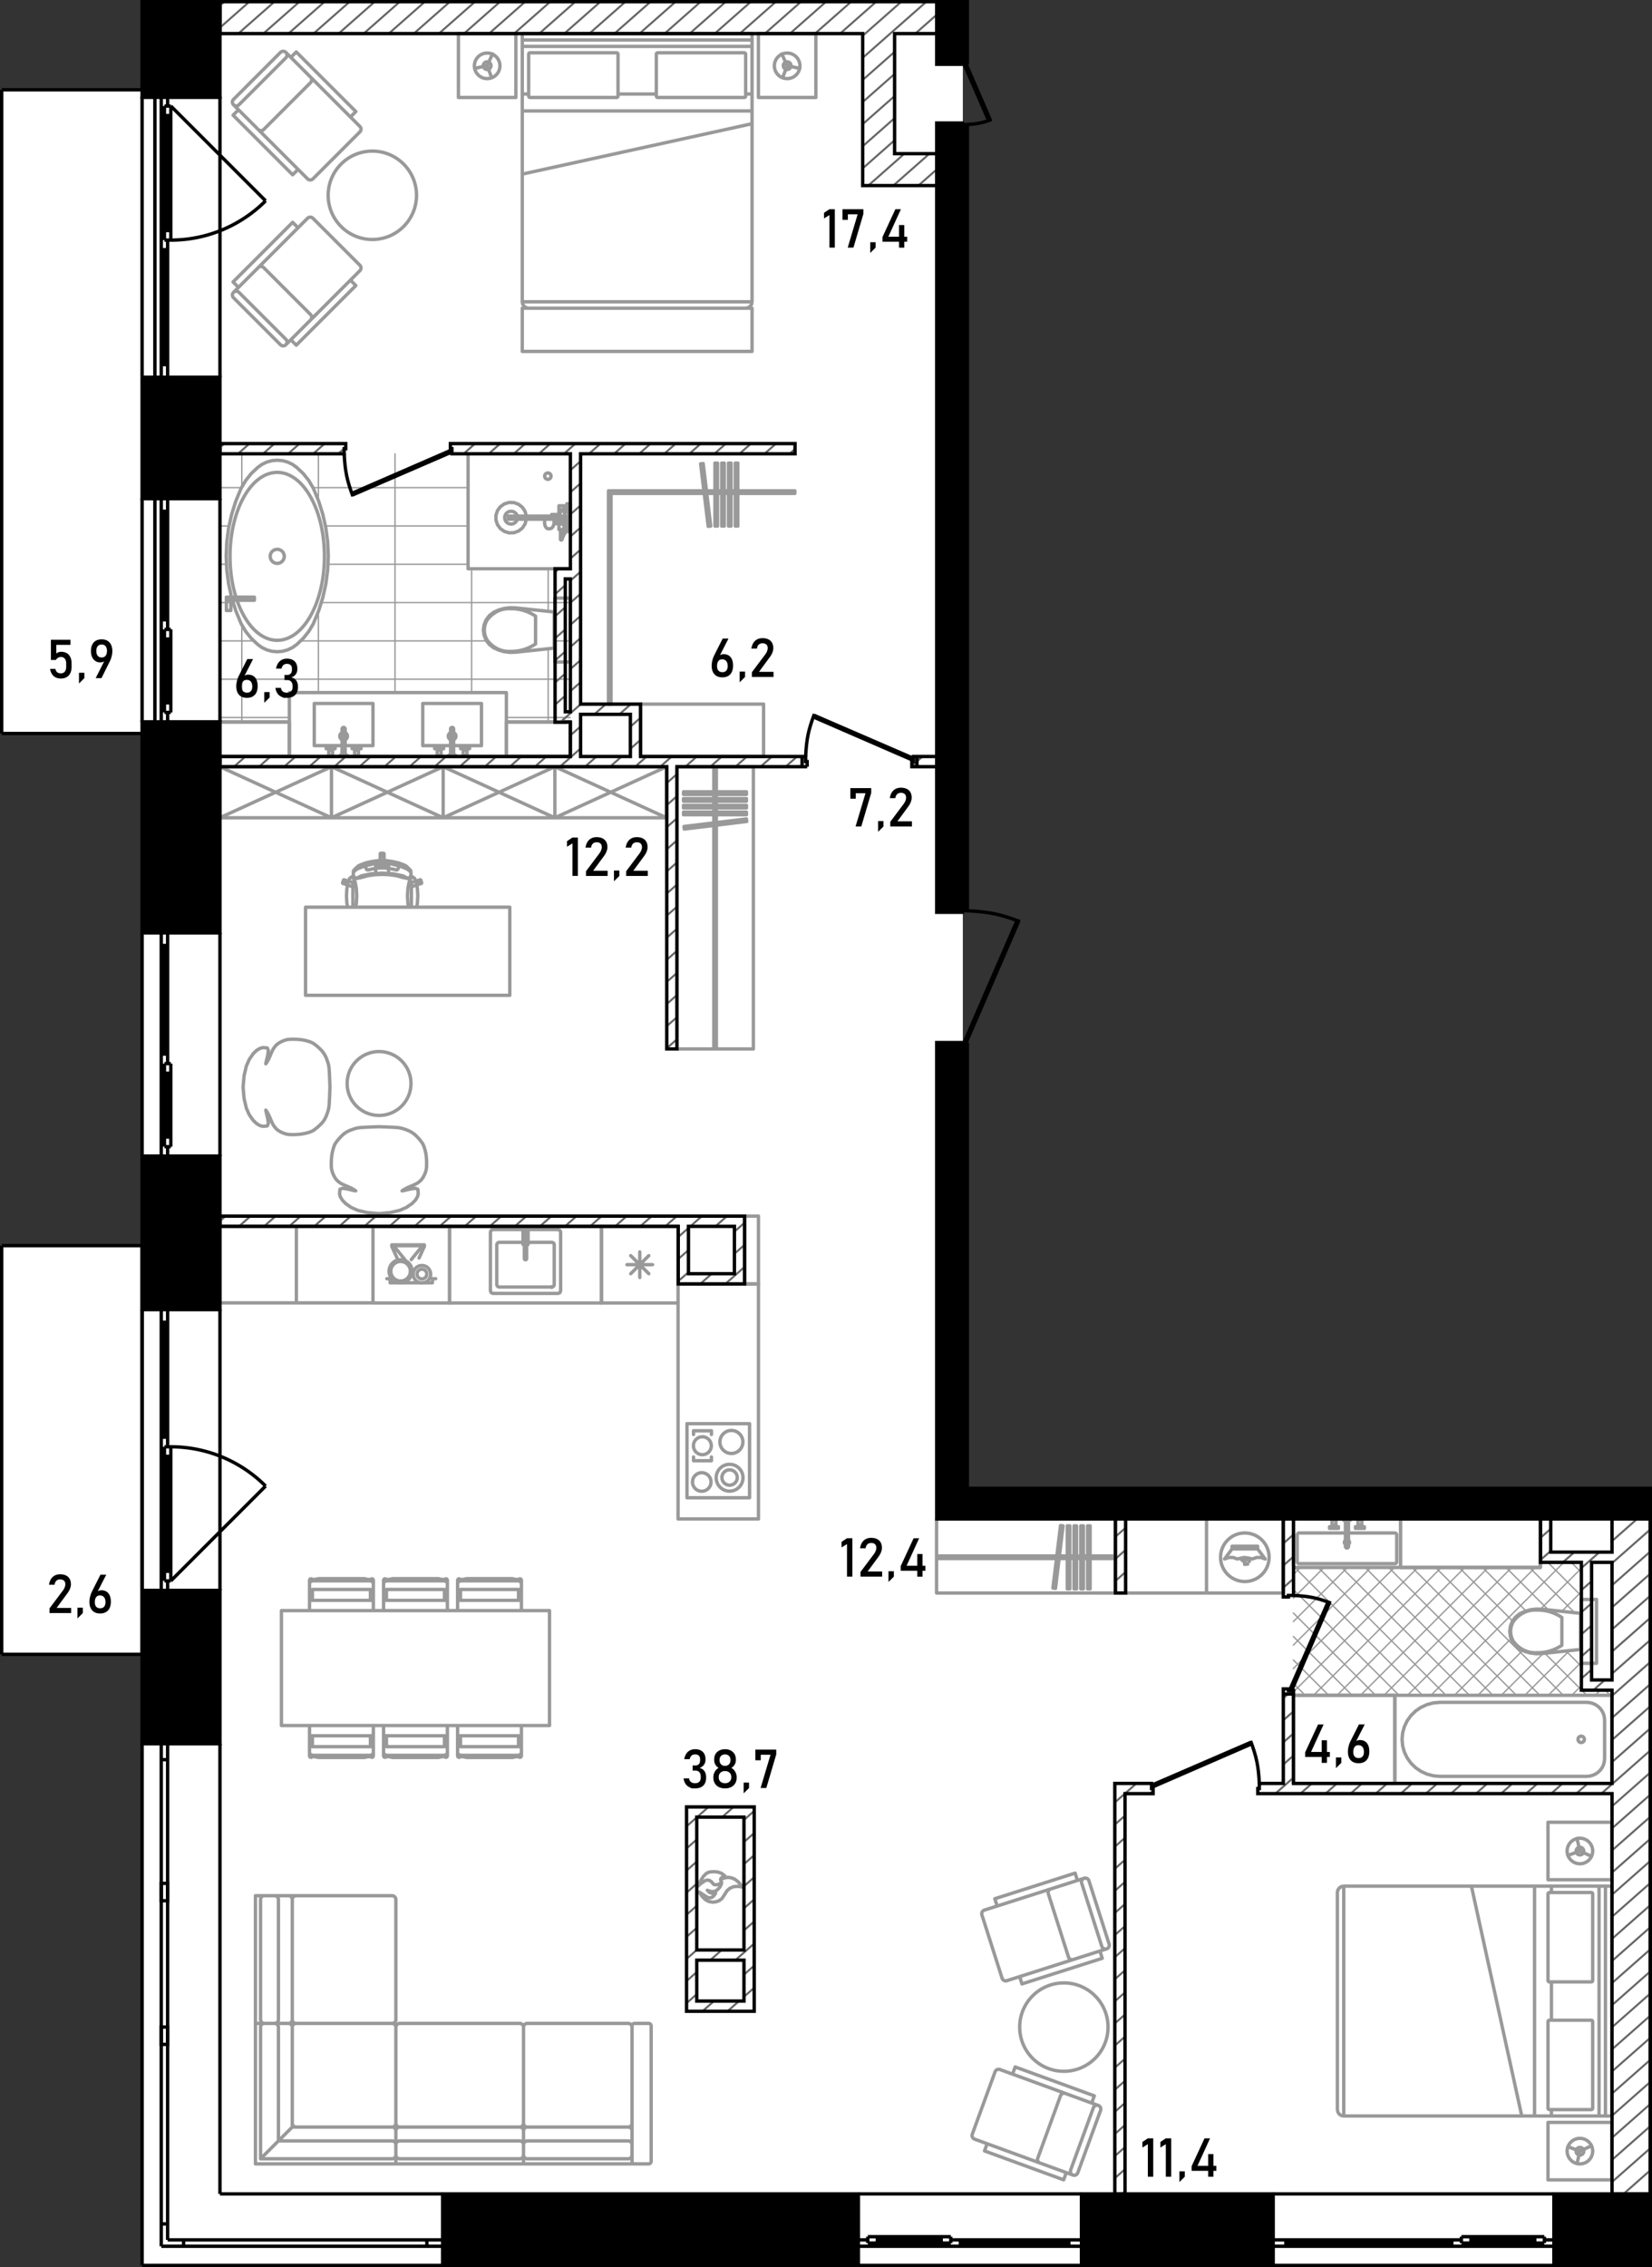 <svg version="1.1" id="_x31_84_1_" xmlns="http://www.w3.org/2000/svg" x="0" y="0" viewBox="0 0 489.01 670.762" xml:space="preserve"><rect x="0" y="0" width="489.01" height="670.762" fill="#333333" stroke="none"/><style>.st1{fill-rule:evenodd;clip-rule:evenodd;stroke:#999;stroke-width:.4;stroke-linecap:round;stroke-linejoin:round}.st1,.st2,.st3{fill:none;stroke-miterlimit:3}.st2{fill-rule:evenodd;clip-rule:evenodd;stroke-linecap:round;stroke-linejoin:round;stroke:#999}.st3{stroke:#000}.st4,.st5,.st7,.st8{fill-rule:evenodd;clip-rule:evenodd}.st5,.st7,.st8{fill:none}.st5{stroke:#000;stroke-miterlimit:3}.st7,.st8{stroke-miterlimit:22.926}.st7{stroke-width:.6;stroke:#666}.st8{stroke:#000}</style><path fill-rule="evenodd" clip-rule="evenodd" fill="#fff" d="M285.009 440.555V.392H41.915v26.163H.384V216.93h41.531v151.437H.509v121.021h41.406v180.874h446.04V440.555z"/><g id="mebel"><path class="st1" d="M65.061 212.292h20.593m64.237 0h18.893M65.061 200.957h103.723M65.061 189.621h10.103m13.8 0h55.086m20.199 0h4.535M65.061 178.285h3.977m26.052 0h73.693M65.061 166.949h1.996m30.014 0h41.483m-73.493-11.336h2.75m28.507 0h42.237m-73.494-11.336h6.42m21.167 0h45.907m23.711 69.338v-21.671m0-11.072v-12.601m-22.672 36.653v-36.653m-22.672 36.653v-70.661M94.25 204.924v-24.025m0-32.813v-13.823m-22.671 79.352v-28.742m0-40.762v-9.848M472.198 501.58l1.511-1.511M465.252 501.58l2.799-2.799M458.305 501.58l9.746-9.746M451.358 501.58l13.216-13.216M444.411 501.58l12.396-12.396m-19.343 12.396l13.285-13.285m11.558-11.558l5.744-5.744m-37.534 30.587l16.806-16.806m8.671-8.67l12.057-12.057M423.57 501.58l39.332-39.331m-46.279 39.331l37.821-37.821m-44.769 37.822l37.823-37.822m-44.771 37.822l37.822-37.822m-44.769 37.822l37.822-37.822m-44.768 37.822l37.822-37.822m-43.813 36.866l36.866-36.867m-36.866 29.92l29.919-29.919M382.843 486.731l22.972-22.973M382.843 479.784l16.025-16.025m-16.025 9.08l9.079-9.08m-9.079 2.132l2.132-2.132m83.076 1.426l-2.938-2.936m2.938 9.883l-9.884-9.883M466.111 477.138l-13.38-13.379M458.344 476.318l-12.559-12.559m30.873 37.821l-1.511-1.511m-7.096-7.096l-4.501-4.501m-11.824-11.824l-12.889-12.889m30.874 37.821l-1.511-1.511m-.149-.148l-10.785-10.786m-9.527-9.528l-15.848-15.849m30.873 37.822l-37.821-37.821m30.875 37.821l-37.821-37.821M448.871 501.58l-37.821-37.821m30.874 37.821l-37.821-37.821m30.874 37.821l-37.822-37.821m-14.16-14.16l-.152-.152m45.187 52.133l-37.821-37.821m30.874 37.821l-37.926-37.926m-.21-.21l-.104-.104m31.292 38.24l-31.292-31.292M407.19 501.581l-24.348-24.347M400.243 501.581l-17.4-17.4M393.295 501.581l-10.452-10.452m3.506 10.452l-3.506-3.506"/><path class="st2" d="M87.656 598.657h28.391M117.18 599.79v28.391M116.046 629.315H87.655M86.522 628.181V599.79M77.126 638.71h38.92M117.18 637.577v-7.129M116.046 629.315H86.522M86.522 629.315v-29.524M85.389 598.657h-7.13M77.126 599.79v38.92M116.046 633.42h-33.63M82.417 633.42v-33.63M117.18 640.222H75.615M75.615 640.222v-41.565M117.18 640.222v-2.646M78.259 598.657h-2.644M85.389 598.657h2.267M117.18 630.448v-2.267M86.522 629.315l-9.396 9.396M116.046 598.657c.626 0 1.133.508 1.133 1.134M117.18 628.181c0 .626-.507 1.134-1.133 1.134M87.656 629.315a1.134 1.134 0 01-1.133-1.134M86.522 599.79c0-.626.507-1.134 1.133-1.134M117.18 637.577c0 .626-.507 1.134-1.133 1.134M116.046 629.315c.626 0 1.133.507 1.133 1.133M85.389 598.657c.626 0 1.134.508 1.134 1.134M77.126 599.79c0-.626.507-1.134 1.133-1.134M116.046 633.42c.626 0 1.133.508 1.133 1.134M81.283 598.657c.626 0 1.134.508 1.134 1.134M154.966 640.222H117.18M154.966 640.222v-2.646M117.18 640.222v-2.646M154.966 630.448v-2.267M117.18 630.448v-2.267M118.313 598.657h35.519M154.966 599.79v28.391M153.832 629.315h-35.519M117.18 628.181V599.79M118.313 638.71h35.519M154.966 637.577v-7.129M153.832 629.315h-35.519M117.18 630.448v7.129M153.832 633.42h-35.519M153.832 598.657c.626 0 1.133.508 1.133 1.134M154.966 628.181c0 .626-.507 1.134-1.133 1.134M118.313 629.315a1.134 1.134 0 01-1.134-1.134M117.18 599.79c0-.626.508-1.134 1.134-1.134M154.966 637.577c0 .626-.507 1.134-1.133 1.134M153.832 629.315c.626 0 1.133.507 1.133 1.133M117.18 630.448c0-.626.508-1.133 1.134-1.133M118.313 638.71a1.134 1.134 0 01-1.134-1.134M153.832 633.42c.626 0 1.133.508 1.133 1.134M117.18 634.554c0-.626.508-1.134 1.134-1.134M187.84 598.657h4.156M192.752 599.413v40.053M191.997 640.222h-4.157M187.084 639.466v-40.054M187.84 640.222h-32.875M154.966 640.222v-2.646M154.966 630.448v-2.267M156.1 598.657h29.851M187.084 599.79v28.391M185.951 629.315H156.1M154.966 628.181V599.79M156.1 638.71h29.851M187.084 637.577v-7.129M185.951 629.315H156.1M154.966 630.448v7.129M185.951 633.42H156.1M191.997 598.657c.417 0 .756.339.756.756M192.752 639.466a.756.756 0 01-.756.756M187.84 640.222a.757.757 0 01-.756-.756M187.084 599.413c0-.417.338-.756.756-.756M185.951 598.657c.626 0 1.134.508 1.134 1.134M187.084 628.181c0 .626-.508 1.134-1.134 1.134M156.1 629.315a1.134 1.134 0 01-1.134-1.134M154.966 599.79c0-.626.508-1.134 1.134-1.134M187.084 637.577c0 .626-.508 1.134-1.134 1.134M185.951 629.315c.626 0 1.134.507 1.134 1.133M154.966 630.448c0-.626.508-1.133 1.134-1.133M156.1 638.71a1.134 1.134 0 01-1.134-1.134M185.951 633.42c.626 0 1.134.508 1.134 1.134M154.966 634.554c0-.626.508-1.134 1.134-1.134M75.615 598.657v-37.786M75.615 598.657h2.644M75.615 560.871h2.644M85.389 598.657h2.267M85.389 560.871h2.267M117.18 562.004v35.519M116.046 598.657H87.655M86.522 597.523v-35.519M87.656 560.871h28.391M77.126 562.004v35.519M78.259 598.657h7.13M86.522 597.523v-35.519M85.389 560.871h-7.13M82.417 597.523v-35.519M117.18 597.523c0 .627-.507 1.134-1.133 1.134M87.656 598.657a1.133 1.133 0 01-1.133-1.134M86.522 562.004c0-.626.507-1.134 1.133-1.134M116.046 560.871c.626 0 1.133.508 1.133 1.134M78.259 598.657a1.133 1.133 0 01-1.133-1.134M86.522 597.523c0 .627-.508 1.134-1.134 1.134M85.389 560.871c.626 0 1.134.508 1.134 1.134M77.126 562.004c0-.626.507-1.134 1.133-1.134M82.417 597.523c0 .627-.507 1.134-1.134 1.134M81.283 560.871c.626 0 1.134.508 1.134 1.134M135.454 510.528v3.028m0 0h.859m0 0h17.176m0 0h.859m0 0v-3.028M154.348 516.983v-3.427m0 0h-.859m-.001 0v3.225m0 0h.058m.001 0l.293-.196m-.001 0l.343.086m.001 0l.165.312M153.546 519.342l.293-.196m0 0l.343.086m0 0l.165.313m0 0v-2.562m0 0l-.165-.313m0 0l-.343-.086m0 0l-.293.196m0 0h-17.291m0 0l-.293-.196m0 0l-.343.086m0 0l-.165.313m0 0v2.562m0 0l.165-.313m0 0l.343-.086m0 0l.293.196m0 0h17.291M135.454 516.983l.165-.312m0 0l.343-.086m0 0l.294.196m0 0h.057m0 0v-3.225m0 0h-.859m0 0v3.427M152.684 519.747h-15.566m0 0l1.004.227m0 .001h13.557m0 0l1.005-.227M153.546 519.747l.293.196m0 .001l.343-.086m0-.001l.165-.312m0 .001l-.165-.314m0 0l-.343-.086m0 0l-.293.197m0 0h-17.291m0 0l-.293-.197m0 0l-.343.086m0 0l-.165.314m0 0l.165.312m0-.001l.343.086m0 .001l.293-.196m0-.001h17.291M113.538 510.528v3.028m0 0h.858m0 0h17.176m0 0h.859m0 0v-3.028M132.43 516.983v-3.427m0 0h-.858m0 0v3.225m0 0h.057m.001 0l.294-.196m0 0l.342.086m0 0l.165.312M131.63 519.342l.293-.196m0 0l.343.086m0 0l.165.313m0 0v-2.562m0 0l-.165-.313m0 0l-.343-.086m0 0l-.293.196m0 0h-17.291m0 0l-.293-.196m0 0l-.343.086m0 0l-.165.313m0 0v2.562m0 0l.165-.313m0 0l.343-.086m0 0l.293.196m0 0h17.291M113.538 516.983l.165-.312m0 0l.342-.086m0 0l.294.196m0 0h.057m0 0v-3.225m0 0h-.858m0 0v3.427M130.767 519.747h-15.565m0 0l1.004.227m0 .001h13.557m0 0l1.004-.227M131.63 519.747l.293.196m0 .001l.343-.086m0-.001l.165-.312m0 .001l-.165-.314m0 0l-.343-.086m0 0l-.293.197m0 0h-17.291m0 0l-.293-.197m0 0l-.343.086m0 0l-.165.314m0 0l.165.312m0-.001l.343.086m0 .001l.293-.196m0-.001h17.291M135.454 476.52v-3.028m0 0h.859m0 0h17.176m0 0h.859m0 0v3.028M154.348 470.065v3.427m0 0h-.859m-.001 0v-3.224m0 0h.058m.001 0l.293.196m-.001 0l.343-.087m.001 0l.165-.312M153.546 467.706l.293.196m0-.001l.343-.086m0 .001l.165-.313m0 0v2.562m0 0l-.165.313m0 0l-.343.087m0 0l-.293-.196m0-.001h-17.291m0 0l-.293.196m0 .001l-.343-.087m0 0l-.165-.313m0 0v-2.562m0 0l.165.313m0 0l.343.086m0-.001l.293-.196m0 .001h17.291M135.454 470.065l.165.312m0 0l.343.087m0 0l.294-.196m0 0h.057m0 0v3.224m0 0h-.859m0 0v-3.427M152.684 467.3h-15.566m0 0l1.004-.227m0 0h13.557m0 0l1.005.227M153.546 467.3l.293-.196m0 0l.343.086m0 0l.165.312m0 0l-.165.314m0 0l-.343.086m0 0l-.293-.197m0 0h-17.291m0 0l-.293.197m0 0l-.343-.086m0 0l-.165-.314m0 0l.165-.312m0 0l.343-.086m0 0l.293.196m0 0h17.291M113.538 476.52v-3.028m0 0h.858m0 0h17.176m0 0h.859m0 0v3.028M132.43 470.065v3.427m0 0h-.858m0 0v-3.224m0 0h.057m.001 0l.294.196m0 0l.342-.087m0 0l.165-.312M131.63 467.706l.293.196m0-.001l.343-.086m0 .001l.165-.313m0 0v2.562m0 0l-.165.313m0 0l-.343.087m0 0l-.293-.196m0-.001h-17.291m0 0l-.293.196m0 .001l-.343-.087m0 0l-.165-.313m0 0v-2.562m0 0l.165.313m0 0l.343.086m0-.001l.293-.196m0 .001h17.291M113.538 470.065l.165.312m0 0l.342.087m0 0l.294-.196m0 0h.057m0 0v3.224m0 0h-.858m0 0v-3.427M130.767 467.3h-15.565m0 0l1.004-.227m0 0h13.557m0 0l1.004.227M131.63 467.3l.293-.196m0 0l.343.086m0 0l.165.312m0 0l-.165.314m0 0l-.343.086m0 0l-.293-.197m0 0h-17.291m0 0l-.293.197m0 0l-.343-.086m0 0l-.165-.314m0 0l.165-.312m0 0l.343-.086m0 0l.293.196m0 0h17.291M110.515 510.528v3.028m0 0h-.859m0 0H92.479m0 0h-.858m0 0v-3.028M91.621 516.983v-3.427m0 0h.858m0 0v3.225m0 0h-.057m.001 0l-.294-.196m-.001 0l-.342.086m0 0l-.165.312M92.423 519.342l-.294-.196m0 0l-.343.086m0 0l-.164.313m0 0v-2.562m0 0l.164-.313m0 0l.343-.086m0 0l.294.196m0 0h17.291m0 0l.293-.196m0 0l.343.086m0 0l.165.313m0 0v2.562m0 0l-.165-.313m0 0l-.343-.086m0 0l-.293.196m0 0H92.423M110.515 516.983l-.165-.312m-.001 0l-.343-.086m0 0l-.293.196m.001 0h-.058m0 0v-3.225m0 0h.859m0 0v3.427M93.285 519.747h15.565m0 0l-1.004.227m0 .001H94.29m0 0l-1.005-.227M92.423 519.747l-.294.196m0 .001l-.343-.086m0-.001l-.164-.312m0 .001l.164-.314m0 0l.343-.086m0 0l.294.197m0 0h17.291m0 0l.293-.197m0 0l.343.086m0 0l.165.314m0 0l-.165.312m0-.001l-.343.086m0 .001l-.293-.196m0-.001H92.423M110.515 476.52v-3.028m0 0h-.859m0 0H92.479m0 0h-.858m0 0v3.028M91.621 470.065v3.427m0 0h.858m0 0v-3.224m0 0h-.057m.001 0l-.294.196m-.001 0l-.342-.087m0 0l-.165-.312M92.423 467.706l-.294.196m0-.001l-.343-.086m0 .001l-.164-.313m0 0v2.562m0 0l.164.313m0 0l.343.087m0 0l.294-.196m0-.001h17.291m0 0l.293.196m0 .001l.343-.087m0 0l.165-.313m0 0v-2.562m0 0l-.165.313m0 0l-.343.086m0-.001l-.293-.196m0 .001H92.423M110.515 470.065l-.165.312m-.001 0l-.343.087m0 0l-.293-.196m.001 0h-.058m0 0v3.224m0 0h.859m0 0v-3.427M93.285 467.3h15.565m0 0l-1.004-.227m0 0H94.29m0 0l-1.005.227M92.423 467.3l-.294-.196m0 0l-.343.086m0 0l-.164.312m0 0l.164.314m0 0l.343.086m0 0l.294-.197m0 0h17.291m0 0l.293.197m0 0l.343-.086m0 0l.165-.314m0 0l-.165-.312m0 0l-.343-.086m0 0l-.293.196m0 0H92.423M477.119 501.58h-64.236m0 0v26.072m0 0h64.236m0 0V501.58M469.625 525.568l.93-.08m0 0l.901-.235m0 0l.846-.384m0 0l.763-.522m.001 0l.661-.642m-.001 0l.535-.744m.001 0l.394-.825m-.001 0l.241-.878m0 0l.083-.905m0 0v-11.472m0 0l-.083-.906m0 0l-.241-.878m0 0l-.394-.823m.001 0l-.535-.745m-.001 0l-.661-.643m.001 0l-.763-.521m-.001 0l-.846-.384m0 0l-.901-.235m0 0l-.93-.079m0 0h-43.36m.001 0l-1.952.166m-.001 0l-1.893.494m0 0l-1.775.806m0 0l-1.605 1.096m0 0l-1.386 1.349m0 0l-1.124 1.563m.001 0l-.828 1.731m0 0l-.508 1.843m-.001 0l-.17 1.902m.001 0l.17 1.901m-.001 0l.508 1.844m.001 0l.828 1.73m0 0l1.124 1.564m-.001 0l1.386 1.349m0 0l1.605 1.095m0 0l1.775.807m0 0l1.893.494m0 0l1.952.167m.001 0h43.36M468.996 514.617a.944.944 0 11-1.889 0 .944.944 0 011.889 0zM414.016 449.401h-30.607m0 0l-.4.166m0 0l-.167.4m0 0v13.226m0 0l.167.401m0 0l.4.166m0 0h30.607m0 0l.401-.166m.001 0l.166-.401m-.001 0v-13.226m0 0l-.166-.4m.001 0l-.401-.166M412.883 453.557h-13.717m-.907 0h-13.716M383.976 454.125v7.935M384.543 462.627h28.34M413.45 462.059v-7.935M383.976 454.125c0-.313.253-.567.567-.567M384.543 462.627a.567.567 0 01-.567-.567M413.45 462.059a.567.567 0 01-.566.567M412.883 453.557c.312 0 .566.254.566.567M399.469 456.34a.752.752 0 01-.302.604v-1.209a.757.757 0 01.302.605zm-1.21.604a.753.753 0 010-1.208v1.208zM398.26 449.93h.907m0 0v7.748m0 0l-.256.301m0 0h-.395m0 0l-.256-.301m0 0v-7.748M399.469 449.93h-1.511m0 0v-.265m0 0h1.511m0 0v.265M399.847 449.665h-2.267m-.001 0v-.265m0 0h2.267m.001 0v.265M401.982 451.29v-1.625m0 0h-.094m-.001 0v-.132m0 .001h-.283m0 0v-.134m0 0h1.889m0 0v.133m0 .001h-.283m0 0v.132m0-.001h-.095m0 0v1.625m0 0h-.322m0 0v.415m0 0h1.078m0 0v.492m0 .001h-2.645m0 0v-.492m0-.001h1.076m0 0v-.415m0 0h-.321M395.445 451.29v-1.625m0 0h.094m0 0v-.132m0 .001h.283m0 0v-.134m0 0h-1.889m0 0v.133m0 .001h.284m0 0v.132m0-.001h.094m0 0v1.625m0 0h.322m0 0v.415m0 0h-1.078m0 0v.492m0 .001h2.645m0 0v-.492m0-.001h-1.076m0 0v-.415m0 0h.321M402.794 451.705l-.072.072M402.303 451.705l.072.072M402.794 451.29h-.491M403.115 449.665h-1.134M401.887 449.534h1.323M394.632 451.705l.072.072M395.123 451.705l-.072.072M394.632 451.29h.491M394.311 449.665h1.134M395.539 449.534h-1.322M402.794 451.952a.246.246 0 11-.492 0 .246.246 0 01.492 0zM395.123 451.952a.246.246 0 11-.492 0 .246.246 0 01.492 0zM453.059 489.073l-1.645-.469m0 0l-1.551-.719m0 0l-1.231-.967m0 0l-.942-1.248m0 0l-.594-1.449m0 0l-.205-1.55m0 0l.205-1.551m0 0l.594-1.448m0 0l.942-1.248m0 0l1.231-.968m0 0l1.551-.719m0 0l1.645-.469m0 0l1.698-.207m0 0l1.709.06m0 0l11.585 1.223m0 0v10.654m0 0l-11.585 1.222m0 0l-1.709.06m0 0l-1.698-.207M462.33 478.553v4.117M462.33 482.67v4.116M447.176 482.67a5.73 5.73 0 01.887-3.063M448.063 479.607c1.723-2.217 4.238-3.413 6.83-3.248M454.893 476.359c2.608-.07 5.184.689 7.437 2.194M462.33 486.786c-2.253 1.506-4.828 2.266-7.437 2.195M454.893 488.982c-2.592.165-5.107-1.031-6.83-3.248M448.063 485.734a5.746 5.746 0 01-.887-3.063M468.051 478.023v9.295m0 0h-.189m0 0v-9.295m0 0h.189M468.051 492.117v-18.893M472.585 492.117v-18.893M468.051 492.117h4.534M468.051 473.224h4.534M149.257 192.81l-1.645-.469m0 0l-1.551-.718m0 0l-1.23-.968m0 .001l-.943-1.248m0-.001l-.594-1.448m0 .001l-.205-1.551m0-.001l.205-1.551m0 .001l.594-1.448m0-.001l.943-1.248m0 .001l1.23-.968m0 0l1.551-.718m0 0l1.645-.469m0-.001l1.698-.207m0 0l1.709.059m0 0l11.585 1.223m0 .001v10.654m0 0l-11.585 1.223m0-.001l-1.709.06m0 .001l-1.698-.208M158.528 182.292v4.117M158.528 186.409v4.116M143.374 186.409a5.738 5.738 0 01.887-3.063M144.261 183.345c1.723-2.217 4.238-3.414 6.829-3.249M151.09 180.097c2.61-.07 5.185.69 7.437 2.195M158.528 190.525c-2.253 1.506-4.828 2.266-7.437 2.195M151.091 192.72c-2.591.165-5.107-1.031-6.83-3.248M144.261 189.472a5.743 5.743 0 01-.887-3.063M164.249 181.761v9.295m0 0h-.188m0 0v-9.295m0 0h.188M164.249 195.855v-18.893M168.784 195.855v-18.893M164.249 195.855h4.535M164.249 176.962h4.535M121.78 261.092l-.004-.007M121.78 261.092v1.295M123.419 261.794l.194-.107M123.613 261.687l.138-.173M123.751 261.514l.061-.213M123.812 261.301l-.027-.219M123.786 261.082l-.11-.192M123.676 260.89l-.174-.137M123.502 260.753l-.214-.06M123.288 260.694l-.222.025M115.018 258.444l-1.901-.121M113.755 255.851h-.638M113.688 253.967l-.044-.217M113.644 253.751l-.124-.184M113.52 253.567l-.185-.122M113.336 253.445l-.218-.043M121.78 268.405v-6.018M121.78 262.387l1.639-.593M123.419 261.794l1.338-.431M124.757 261.364l.073-.143M124.83 261.221l-.281-.859M124.548 260.362l-.144-.073M124.405 260.289l-1.338.431M123.067 260.719l-1.291.366M121.776 261.085l-.655-1.053M121.12 260.033l-1.877-.898M119.243 259.134l-2.812-.601M116.432 258.534l-1.414-.09M115.018 258.444v-1.463M115.018 256.981v-1.13M115.018 255.851h-1.263M113.755 255.851l-.068-1.884M113.688 253.967v-1.395M113.688 252.573l-.114-.113M113.573 252.459h-.456M104.454 261.092l.004-.007M104.454 261.092v1.295M102.814 261.794l-.194-.107M102.62 261.687l-.138-.173M102.482 261.514l-.06-.213M102.422 261.301l.026-.219M102.448 261.082l.109-.192M102.557 260.89l.175-.137M102.732 260.753l.214-.06M102.946 260.694l.221.025M111.215 258.444l1.902-.121M112.479 255.851h.639M112.546 253.967l.043-.217M112.59 253.751l.124-.184M112.714 253.567l.185-.122M112.898 253.445l.22-.043M104.454 268.405v-6.018M104.454 262.387l-1.639-.593M102.814 261.794l-1.338-.431M101.476 261.364l-.073-.143M101.403 261.221l.282-.859M101.685 260.362l.144-.073M101.829 260.289l1.338.431M103.167 260.719l1.291.366M104.458 261.085l.655-1.053M105.113 260.033l1.878-.898M106.991 259.134l2.811-.601M109.802 258.534l1.414-.09M111.215 258.444v-1.463M111.215 256.981v-1.13M111.215 255.851h1.263M112.479 255.851l.068-1.884M112.546 253.967v-1.395M112.546 252.573l.114-.113M112.66 252.459h.458M123.669 265.082l-.116-2.154m0 .001l-.329-1.827m0-.001l-.494-1.221m0 0l-.582-.429m0 .001l-.582.429m0-.001l-.494 1.221m0 0l-.329 1.827m0 .001l-.116 2.154m0-.001l.116 2.154m0 0l.21 1.169m2.389 0l.211-1.169m0 0l.116-2.154M102.565 265.082l.115-2.154m0 .001l.33-1.827m0-.001l.493-1.221m0 0l.583-.429m0 .001l.582.429m0-.001l.493 1.221m0 0l.33 1.827m0 .001l.116 2.154m0-.001l-.116 2.154m0 0l-.211 1.169m-2.389 0l-.211-1.169m0 0l-.115-2.154M119.043 256.498l-1.813-.544M121.326 257.739l.301.412M120.584 257.142l.742.597M114.445 255.411l1.269.183M113.117 255.345l1.328.065M117.23 255.954l-1.516-.36M119.043 256.498l1.541.644M114.524 254.662l-1.407-.068M113.117 258.702l2.153.091M115.27 258.793l2.084.299M117.354 259.092l1.945.538M119.3 259.63l1.475.291M120.774 259.921l.672-.441M121.447 259.48l.192-.671M121.639 258.809l.034-.397M121.673 258.412l-.046-.262M121.627 258.151v-.461M121.627 257.69l-.301-.412M121.326 257.278l-1.18-1.107M120.147 256.17l-.959-.418M119.188 255.752l-1.198-.442M117.99 255.31l-1.819-.413M116.17 254.897l-1.646-.234M107.19 256.498l1.813-.544M104.908 257.739l-.301.412M105.65 257.142l-.742.597M111.789 255.411l-1.269.183M113.117 255.345l-1.329.065M109.003 255.954l1.516-.36M107.19 256.498l-1.541.644M111.71 254.662l1.407-.068M113.117 258.702l-2.154.091M110.963 258.793l-2.084.299M108.879 259.092l-1.945.538M106.934 259.63l-1.475.291M105.459 259.921l-.673-.441M104.786 259.48l-.192-.671M104.594 258.809l-.033-.397M104.561 258.412l.046-.262M104.607 258.151v-.461M104.607 257.69l.301-.412M104.908 257.278l1.178-1.107M106.086 256.17l.959-.418M107.045 255.752l1.199-.442M108.244 255.31l1.819-.413M110.063 254.897l1.647-.234M115.413 255.073l.757.126m0 0l.75.162m0 0l1.108.268m0 0l.105.138m-.001 0l-.01.273m.001 0l-.18.732m0 0l-.236.491m-.001 0l-.314.153m.001 0l-.923-.224m-.001 0l-.661-.142m.001 0l-.668-.112m0 0l-.672-.08m-.001 0l-.675-.049m.001 0l-.676-.015m0 0l-.678.015m-.001 0l-.674.049m.001 0l-.672.08m-.001 0l-.668.112m.001 0l-.661.142m0 0l-.924.224m0 0l-.314-.153m-.001 0l-.236-.491m.001 0l-.18-.732m0 0l-.009-.273m0 0l.104-.138m0 0l1.109-.268m-.001 0l.75-.162m.001 0l.757-.126m0 0l.762-.091m0 0l.766-.055m0 0l.768-.018m0 0l.767.018m-.001 0l.766.055m0 0l.762.091M83.309 476.52v34.008m0 0h79.352m0 0V476.52m0 0H83.309M150.903 268.405v26.072m0 0H90.445m0 0v-26.072m0 0h60.458M97.178 164.493l-.18-4.132m0 0l-.538-4.1m.001 0l-.892-4.039m0 0l-1.24-3.945m0 0l-1.577-3.823m0 0l-1.341-2.271m0 0l-1.646-2.062m-.001 0l-1.917-1.811m.001 0l-1.276-.921m0 0l-1.421-.679m0 0l-1.518-.416m0 0l-1.569-.141m0 0l-1.568.141m0 0l-1.518.416m0 0l-1.421.679m0 0l-1.277.921m0 0l-1.917 1.811m0 0l-1.645 2.062m-.001 0l-1.341 2.271m.001 0l-1.578 3.823m0 0l-1.239 3.945m0 0l-.892 4.039m0 0l-.538 4.1m0 0l-.18 4.132m0 0l.18 4.132m0 0l.538 4.1m0 0l.892 4.039m0 0l1.239 3.945m0 0l1.578 3.823m0 0l1.341 2.271m-.001 0l1.645 2.061m.001 0l1.917 1.812m0 0l1.277.92m0 0l1.421.679m0 0l1.518.417m0 0l1.568.14m0 0l1.569-.14m0 0l1.518-.417m0 0l1.421-.679m0 0l1.276-.92m0 0l1.917-1.812m-.001 0l1.646-2.061m.001 0l1.341-2.271m0 0l1.577-3.823m0 0l1.24-3.945m0 0l.892-4.039m0 0l.538-4.1m-.001 0l.18-4.132M168.784 213.615h-18.893m0 0v10.202m0 0h18.893m0 0v-1.512m0 0v-8.69M65.06 213.615v10.202m0 0h20.594m0 0v-10.202m0 0H65.06M412.883 501.58h-30.041m0 0v26.072m0 0h30.041m0 0V501.58M414.583 463.76h41.376m0 0v-14.359m0 0h-41.376m0 0v14.359M99.585 45.965l-6.947 6.947M91.034 52.912l-2.801-2.802M88.232 50.11l-1.603 1.604M86.629 51.713L68.995 34.079M68.995 34.079l1.603-1.604M70.598 32.476l-1.473-1.473M69.126 29.4l6.946-6.947M77.675 24.056l-6.947 6.947M84.996 31.377l-6.947 6.947M88.232 50.11L70.598 32.476M99.585 45.965l6.947-6.947M106.532 37.415l-2.802-2.802M103.729 34.613l1.603-1.603M105.332 33.01L87.698 15.375M87.699 15.376l-1.604 1.603M86.095 16.979l-1.473-1.473M83.019 15.506l-6.947 6.947M77.675 24.056l6.947-6.947M84.996 31.377l6.947-6.947M103.729 34.613L86.095 16.979M92.638 52.912a1.136 1.136 0 01-1.604 0M69.126 31.003a1.133 1.133 0 010-1.603M70.729 31.003a1.133 1.133 0 01-1.603 0M78.049 38.324a1.133 1.133 0 01-1.603 0M106.532 37.415c.443.442.443 1.16 0 1.603M83.019 15.506a1.136 1.136 0 011.604 0M84.622 15.506a1.135 1.135 0 010 1.603M91.943 22.827a1.133 1.133 0 010 1.603M99.585 71.532l-6.947-6.947M91.034 64.584l-2.801 2.803M88.232 67.387l-1.603-1.604M86.629 65.784L68.995 83.418M68.995 83.418l1.603 1.603M70.598 85.021l-1.473 1.473M69.126 88.097l6.946 6.947M77.675 93.441l-6.947-6.947M84.996 86.12l-6.947-6.947M88.232 67.387L70.598 85.021M99.585 71.532l6.947 6.947M106.532 80.081l-2.802 2.802M103.729 82.884l1.603 1.603M105.332 84.487l-17.634 17.635M87.699 102.122l-1.604-1.604M86.095 100.518l-1.473 1.473M83.019 101.991l-6.947-6.947M77.675 93.441l6.947 6.947M84.996 86.12l6.947 6.947M103.729 82.884l-17.634 17.634M91.034 64.584a1.136 1.136 0 011.604 0M69.126 88.097a1.133 1.133 0 010-1.603M69.126 86.494a1.133 1.133 0 011.603 0M76.446 79.173a1.133 1.133 0 011.603 0M106.532 78.478c.443.443.443 1.16 0 1.603M84.622 101.991a1.134 1.134 0 01-1.604 0M84.622 100.388c.442.442.442 1.16 0 1.603M91.943 93.067a1.134 1.134 0 010 1.604M78.767 328.551l.417.639m0 0l.36.681m0 0l.319.702m0 0l.295.699m0 0l.286.672m0 0l.295.62m-.001 0l.32.546m.001 0l.304.377m0 0l.227.302m0 0l.428.417m-.001 0l.542.384m0 0l.395.227m.001 0l.223.115m0 0l.433.208m-.001 0l.683.257m.001 0l.664.178m-.001 0l.142.023m.001 0l.457.068m0 0l1.147.034m0 0l1.112-.032m-.001 0l1.115-.099m.001 0l1.075-.172m0 0l.933-.218m0 0l.885-.271m0 0l.753-.332m-.001 0l.588-.395m.001 0l.346-.272m-.001 0l.383-.31m.001 0l.411-.359m-.001 0l.643-.614m.001 0l.411-.436m0 0l.4-.504m0 0l.375-.581m0 0l.34-.668m0 0l.294-.764m0 0l.222-.633m0 0l.17-.553m0 0l.127-.537m-.001 0l.092-.582m.001 0l.067-.689m0 0l.05-.858m-.001 0l.013-.347m0 0l.043-.735m.001 0l.055-1.378m0 0l.055-1.738m0 0l-.055-1.747m0 0l-.055-1.388m0 0l-.056-1.114m-.001 0l-.05-.862m.001 0l-.067-.692m0 0l-.092-.583m-.001 0l-.127-.538m.001 0l-.17-.554m0 0l-.222-.632m0 0l-.306-.766m0 0l-.346-.671m0 0l-.375-.586m0 0l-.395-.508m0 0l-.407-.44m0 0l-.353-.331m0 0l-.326-.322m-.001 0l-.414-.363m.001 0l-.388-.311m-.001 0l-.351-.264m.001 0l-.603-.389m0 0l-.755-.325m-.001 0l-.843-.267m.001 0l-.974-.233m0 0l-1.051-.157m0 0l-1.091-.087m0 0l-1.094-.021m0 0l-1.139.032m0 0l-.598.092m0 0l-.664.181m0 0l-.683.258m0 0l-.434.214m0 0l-.222.115m-.001 0l-.396.228m0 0l-.542.387m0 0l-.427.421m0 0l-.531.677m0 0l-.32.547m-.001 0l-.295.621m.001 0l-.286.671m0 0l-.294.697m0 0l-.32.703m0 0l-.36.68m0 0l-.417.638m0 0l-.092.108m-.001 0l.035-.211m.001 0l.122-.599m0 0l.255-1.02m0 0l.197-.908m-.001 0l.061-.512m.001 0l.094-.683m-.001 0l-.165-.424m0 0l-.122-.305m.001 0l-.327-.054m0 0l-.715-.06m0 0l-.46.005m-.001 0l-.748.235m0 0l-.93.559m0 0l-1.009.973m.001 0l-1.182 1.717m0 0l-.867 1.983m0 0l-.63 2.691m0 0l-.035.251m0 0l-.296 3.274m-.001 0l.292 3.278m0 0l.037.214m.001 0l.629 2.686m0 0l.865 1.972m-.001 0l1.186 1.675m0 0l1.008.965m0 0l.931.55m.001 0l.748.229m0 0l.46-.001m-.001 0l.716-.062m.001 0l.327-.054m0 0l.122-.306m-.001 0l.165-.422m0 0l-.155-1.186m0 0l-.197-.908m.001 0l-.311-1.326m-.001 0l-.092-.503m.001 0l.083.096M105.205 352.255l-.638-.418m0 0l-.682-.359m0 0l-.702-.32m0 0l-.699-.294m0 0l-.671-.287m0 0l-.621-.295m0 0l-.546-.319m0 0l-.377-.304m0 0l-.302-.227m0 0l-.417-.428m0 0l-.384-.543m0 0l-.226-.395m0 0l-.115-.222m0 0l-.208-.434m0 0l-.257-.683m0 0l-.179-.664m0 0l-.023-.141m0 0l-.068-.457m0 0l-.034-1.147m0 0l.032-1.113m0 0l.099-1.115m0 0l.172-1.074m0 0l.219-.934m0 0l.27-.885m0 0l.332-.753m0 0l.395-.587m0 0l.272-.346m0 0l.311-.384m0 0l.358-.41m0 0l.614-.643m0 0l.437-.412m0 0l.504-.399m0 0l.581-.375m0 0l.667-.34m0 0l.764-.294m0 0l.633-.222m0 0l.553-.17m0 0l.537-.127m0 0l.582-.092m0 0l.69-.068m0 0l.858-.049m0 0l.347-.013m0 0l.734-.043m0 0l1.378-.056m0 0l1.738-.054m0 0l1.747.054m0 0l1.389.056m0 0l1.113.056m0 0l.863.049m0 0l.691.068m0 0l.584.092m0 0l.537.127m0 0l.554.17m0 0l.632.222m0 0l.766.306m0 0l.671.345m0 0l.586.375m0 0l.508.396m0 0l.44.406m0 0l.331.354m0 0l.322.326m0 0l.364.414m0 0l.31.388m0 0l.264.35m0 0l.39.604m0 0l.325.755m0 0l.267.842m0 0l.232.975m0 0l.157 1.051m0 0l.087 1.091m0 0l.021 1.093m0 0l-.031 1.14m0 0l-.092.598m0 0l-.181.664m0 0l-.259.683m0 0l-.214.434m0 0l-.114.222m0 0l-.229.395m0 0l-.387.542m0 0l-.42.429m0 0l-.678.531m0 0l-.547.319m0 0l-.621.295m0 0l-.671.286m0 0l-.697.295m0 0l-.702.319m0 0l-.681.36m0 0l-.638.418m0 0l-.107.092m0 0l.21-.035m0 0l.599-.122m0 0l1.02-.255m0 0l.908-.198m0 0l.512-.06m0 0l.683-.095m0 0l.424.165m0 0l.306.122m0 0l.054.327m0 0l.059.715m0 0l-.004.46m0 0l-.236.748m0 0l-.558.931m0 0l-.974 1.009m0 0l-1.717 1.181m0 0l-1.982.868m0 0l-2.692.629m0 0l-.251.035m0 0l-3.273.296m0 0l-3.279-.292m0 0l-.213-.036m0 0l-2.687-.629m0 0l-1.972-.865m0 0l-1.674-1.185m0 0l-.966-1.009m0 0l-.55-.931m0 0l-.228-.748m0 0l.001-.46m0 0l.061-.717m0 0l.054-.327m0 0l.306-.122m0 0l.422-.165m0 0l1.186.155m0 0l.908.198m0 0l1.326.31m0 0l.503.092m0 0l-.096-.082M293.643 575.919l2.984 9.36M298.051 586.014l3.776-1.203M301.827 584.811l.689 2.16M302.516 586.971l23.76-7.574M326.276 579.397l-.688-2.16M325.588 577.237l1.984-.633M328.308 575.18l-2.983-9.36M323.164 566.508l2.984 9.36M313.3 569.653l2.984 9.36M301.827 584.811l23.761-7.574M293.643 575.919l-2.983-9.36M291.395 565.133l3.776-1.203M295.172 563.93l-.689-2.16M294.483 561.77l23.76-7.574M318.243 554.196l.688 2.16M318.931 556.356l1.986-.633M322.341 556.46l2.984 9.36M323.164 566.508l-2.983-9.36M313.3 569.653l-2.983-9.361M295.172 563.93l23.759-7.574M298.051 586.014a1.133 1.133 0 01-1.424-.735M328.308 575.18a1.133 1.133 0 01-.736 1.424M327.572 576.604a1.133 1.133 0 01-1.424-.735M317.708 579.748a1.134 1.134 0 01-1.424-.735M290.659 566.558a1.135 1.135 0 01.735-1.425M320.917 555.723c.596-.19 1.234.14 1.424.736M320.181 557.148a1.134 1.134 0 01.736-1.425M310.316 560.291a1.134 1.134 0 01.736-1.424M291.177 622.209l3.37-9.229M296.001 612.305l3.722 1.359M299.724 613.665l.777-2.13M300.501 611.535l23.425 8.554M323.927 620.088l-.778 2.13M323.149 622.218l1.957.715M325.782 624.387l-3.371 9.228M320.282 632.837l3.37-9.229M310.557 629.286l3.37-9.23M299.724 613.665l23.425 8.553M291.177 622.209l-3.37 9.229M288.483 632.891l3.723 1.359M292.206 634.25l-.778 2.13M291.428 636.38l23.425 8.554M314.853 644.934l.778-2.129M315.631 642.805l1.957.714M319.041 642.843l3.37-9.229M320.282 632.837l-3.37 9.229M310.557 629.286l-3.37 9.229M292.206 634.25l23.425 8.555M294.547 612.981a1.134 1.134 0 011.454-.676M325.106 622.933c.588.215.891.865.676 1.454M323.652 623.609a1.134 1.134 0 011.454-.676M313.927 620.057a1.134 1.134 0 011.454-.676M288.483 632.891a1.133 1.133 0 01-.676-1.453M319.041 642.843a1.133 1.133 0 01-1.454.676M317.588 643.519a1.133 1.133 0 01-.676-1.453M307.863 639.968a1.134 1.134 0 01-.676-1.454M168.784 134.263h-30.229M138.555 134.263v34.008M138.555 168.271h30.229M163.116 140.876a.945.945 0 11-1.89 0 .945.945 0 011.89 0zM155.8 152.703l-.372-1.397m0 0l-.793-1.208m0 0l-1.132-.898m0 0l-1.358-.496m0 0l-1.445-.043m0 0l-1.385.413m0 0l-1.185.829m0 0l-.863 1.159m0 0l-.455 1.372m0 0v1.445m0 0l.455 1.372m0 0l.863 1.16m0 0l1.185.828m0 0l1.385.414m0 0l1.445-.044m0 0l1.358-.496m0 0l1.132-.897m0 0l.793-1.209m0 0l.372-1.397m0 0h5.538m0 0l-.108.455m0 0l-.037.49m0 0l.037.488m0 0l.108.456m0 0l.172.392m0 0l.225.3m0 0l.261.188m0 0l.28.065m0 0h.403m0 0l.12-.019m0 0l.277-.064m0 0l.104-.055m0 0l.251-.181m0 0l.07-.078m0 0l.205-.274m0 0l.157-.357m0 0l.052-.195m0 0l.059-.25m0 0l.688-.019m0 0l.796-.01m0 0v1.728m0 0h.435m0 0v2.872m0 0l.058.16m0 0l.149.083m0 0l.167-.033m0 0l.105-.133m0 0l.157-.486m0 0l.315-.726m0 0l.574-1.007m0 0l.258-.73m0 0h.125m0 0v.605m0 0h.982m0 0v-2.569m0 0h-.877m0 0l-.038-.063m0 0l-.034-.032m0 0l-.041-.026m0 0l-.672-.278m0 0v-.697m0 0h1.36m0 0v1.058m0 0h.302m0 0v-3.023m0 0h-.302m0 0v1.058m0 0h-1.36m0 0v-1.436m0 0h-.152m0 0v-.416m0 0h.303m0 0v.152m0 0h.529m0 0v.604m0 0h.982m0 0v-2.57m0 0h-.982m0 0v.605m0 0h-.529m0 0v.151m0 0h-.303m0 0v-.151m0 0h-1.511m0 0v2.57m0 0h-2.154m0 0v.082m0 0v.094m0 0v.123m0 0v.15m0 0v.042m0 0H155.8M167.121 155.046v-.209m0 0l.341.14m0 0l.053.325m0 0l-.002.008m0 0h-.241m0 0v.152m0 0h-.302m0 0v-.416m0 0h.151M166.97 156.519h.241m0 0l-.24.677m0 .001l-.563.988m0-.001l-.023.052m0 .001v-1.566m0-.001h.585m0 0v-.151M167.801 150.663h-.529M167.801 149.982h-.529M167.801 156.32v.351M167.272 155.461v.189M167.272 155.65v.68M167.272 156.331v.015M167.448 155.65h-.176M167.277 156.331h-.005M166.97 156.519v-1.058M165.458 154.167v-.557M166.384 156.67h-.491M164.891 154.101v-.491M165.905 159.466l-.012.076M168.009 155.317l-.002-.047M167.976 155.487l.032-.17M167.925 154.772l-.01-.046M167.915 154.726l-.009-.02M167.677 156.67l.161-.453M167.837 156.218l.139-.73M167.504 155.362l.011-.06M165.905 159.466l.167-.512M166.072 158.955l.312-.718M167.82 156.26v-.001M168.007 155.27l-.082-.498M163.403 153.612l.001-.002M163.934 153.61l.001.002M166.574 155.046h.127M166.819 155.046h.103M166.701 155.046h.118M167.121 154.836v-.523M167.364 156.084l.14-.722M167.21 156.519l.154-.436M166.488 154.366h.108a.108.108 0 00-.108-.108.108.108 0 00-.108.108.108.108 0 00.216 0h-.108zM166.531 154.457l-.043-.091M166.547 154.555l-.016-.098M166.531 154.652l.017-.098M166.488 154.744l.044-.091M166.488 154.744h.108a.108.108 0 10-.216 0 .108.108 0 00.216 0h-.108zM163.991 154.9l.026-.345M164.017 154.555l-.026-.345M163.974 154.971l.017-.071M163.915 153.889l-.052-.196M163.991 154.21l-.076-.321M166.32 154.924l-.062.009M163.863 153.693l-.037-.083M163.974 154.139l.688.019M166.258 154.177l.062.009M166.32 154.186l.058.026M166.378 154.212l.049.042M166.428 154.254l.039.055M166.466 154.309l.021.056M166.487 154.366l.002.007M166.49 154.373l.007.068M166.498 154.441v.227M166.498 154.668l-.008.069M166.49 154.737l-.002.007M166.487 154.744l-.021.056M166.466 154.8l-.039.055M166.428 154.855l-.049.042M166.378 154.897l-.058.027M164.662 154.158l1.596.019M165.458 154.942l.801-.009M165.76 155.046v-.107M165.76 154.171v-.561M155.8 152.703h-5.343M155.8 153.61h-5.343M150.457 152.703v.907M167.801 149.643v1.36M167.272 149.794v1.057M166.97 149.794v1.057M166.97 151.267h-1.21M165.76 155.046h1.21M168.481 152.703v.907M167.121 152.703h-3.816M161.338 153.61h5.783M165.76 151.267v1.436M165.458 152.212v.491M164.891 152.212v.491M165.458 154.101h-1.493M153.122 153.61a1.89 1.89 0 110-.907M165.844 151.267a.34.34 0 11.589 0M85.654 204.924h64.237M85.654 223.817h64.237M149.891 204.924v18.893M85.654 204.924v18.893M93.022 208.136h17.382M110.404 208.136v12.469M110.404 220.605h-8.237m-.908 0h-8.237M93.022 220.605v-12.469M125.141 208.136h17.38M142.522 208.136v12.469M142.522 220.605h-8.237m-.907 0h-8.237M125.141 220.605v-12.469M102.847 217.812c0 .465-.28.864-.68 1.039v-2.079c.4.176.68.576.68 1.04zm-1.588 1.04a1.134 1.134 0 010-2.078v2.078zM134.965 217.812c0 .465-.279.864-.679 1.039v-2.078c.399.175.679.575.679 1.039zm-1.587 1.04a1.135 1.135 0 010-2.08v2.08zM102.166 223.288h-.907m.001 0v-7.749m0 0l.256-.3m0 0h.395m-.001 0l.256.3m0 0v7.749M100.957 223.288h1.512m0 0v.264m0 0h-1.512m0 0v-.264M100.579 223.552h2.267m.001 0v.265m0 0h-2.267m-.001 0v-.265M98.444 221.928v1.625m0 0h.095m0 0v.132m0 0h.283m0 0v.132m0 0h-1.889m0 0v-.132m0 0h.283m0 0v-.132m0 0h.094m0 0v-1.625m0 0h.322m0 0v-.416m0 0h-1.077m0 0v-.491m0 0H99.2m0 0v.491m0 0h-1.077m0 0v.416m0 0h.321M104.981 221.928v1.625m0 0h-.095m0 0v.132m0 0h-.283m0 0v.132m0 0h1.89m0 0v-.132m0 0h-.284m0 0v-.132m0 0h-.094m0 0v-1.625m0 0h-.322m0 0v-.416m0 0h1.078m0 0v-.491m0 0h-2.646m.001 0v.491m0 0h1.077m-.001 0v.416m0 0h-.321M134.285 223.288h-.907m0 0v-7.749m0 0l.256-.3m-.001 0h.395m.001 0l.256.3m0 0v7.749M133.076 223.288h1.511m0 0v.264m0 0h-1.511m0 0v-.264M132.698 223.552h2.267m0 0v.265m0 0h-2.267m0 0v-.265M130.563 221.928v1.625m0 0h.094m0 0v.132m0 0h.284m0 0v.132m0 0h-1.89m0 0v-.132m0 0h.283m0 0v-.132m0 0h.095m0 0v-1.625m0 0h.322m0 0v-.416m0 0h-1.078m0 0v-.491m0 0h2.645m0 0v.491m0 0h-1.076m0 0v.416m0 0h.321M137.099 221.928v1.625m0 0h-.094m.001 0v.132m0 0h-.283m0 0v.132m0 0h1.889m-.001 0v-.132m0 0h-.284m.001 0v-.132m0 0h-.094m0 0v-1.625m0 0h-.322m-.001 0v-.416m0 0h1.078m.001 0v-.491m0 0h-2.645m0 0v.491m0 0h1.076m0 0v.416m0 0h-.321M97.632 221.512l.072-.072M98.123 221.512l-.072-.072M97.632 221.928h.491M97.31 223.552h1.134M98.539 223.685h-1.323M105.794 221.512l-.072-.072M105.303 221.512l.072-.072M105.794 221.928h-.491M106.115 223.552h-1.134M104.887 223.685h1.323M129.75 221.512l.072-.072M130.242 221.512l-.072-.072M129.75 221.928h.492M129.429 223.552h1.134M130.657 223.685h-1.323M137.912 221.512l-.072-.072M137.421 221.512l.072-.072M137.912 221.928h-.491M138.233 223.552h-1.134M137.005 223.685h1.322M98.123 221.266a.246.246 0 11-.492 0 .246.246 0 01.492 0zM105.794 221.266a.246.246 0 11-.492 0 .246.246 0 01.492 0zM130.242 221.266a.246.246 0 11-.492 0 .246.246 0 01.492 0zM137.912 221.266a.246.246 0 11-.492 0 .246.246 0 01.492 0zM165.194 382.676h-19.271m0 0l-.534-.221m0 0l-.221-.535m0 0v-17.382m0 0l.221-.534m0 0l.534-.221m0 0h19.271m0 0l.535.221m0 0l.221.534m0 0v17.382m0 0l-.221.535m0 0l-.535.221M178.041 385.51h-44.965M178.041 362.838h-44.965M178.041 385.51v-22.672M133.076 385.51v-22.672M163.305 380.787h-15.494M147.057 380.031v-11.713M147.812 367.562h7.002m1.488 0h7.003M164.061 368.318v11.713M163.305 380.787h.108a.108.108 0 10-.216 0 .108.108 0 00.216 0h-.108zM147.812 380.787a.756.756 0 01-.755-.757M147.057 368.318c0-.418.338-.756.755-.756M163.305 367.562c.417 0 .756.338.756.756M164.061 380.031a.756.756 0 01-.756.757M155.898 372.394l-.1.24m0 0l-.241.099m0 0l-.24-.1m0 0l-.099-.24m0 0v-7.477m0 0l.099-.24m0 0l.241-.099m0 0l.24.099m0 0l.1.24m0 0v7.478M156.313 366.844h-.415m0 0v-1.928m0 0l-.099-.24m0 0l-.24-.1m0 0l-.241.1m0 0l-.1.24m0 0v1.928m0 0h-.414m0 0v-2.456m0 0h1.509m0 0v2.456M156.303 368.204h-.404m0 0v-1.322m0 0h.404m0 0v1.322M154.814 368.204v-1.322m0 0h.404m0 0v1.322m0 0h-.404M221.873 443.129v-21.916m0 0h-18.516m.001 0v21.916m0 0h18.516M210.593 432.171h-5.299M205.294 432.171v-1.097M210.593 432.171v-1.097M210.593 423.317h-5.299M205.294 424.413v-1.097M210.593 424.413v-1.097M210.467 438.417a2.74 2.74 0 11-5.479-.001 2.74 2.74 0 015.479.001zM219.935 437.146a3.968 3.968 0 11-7.935 0 3.968 3.968 0 017.935 0z"/><path class="st2" d="M218.234 437.146a2.268 2.268 0 11-4.536 0 2.268 2.268 0 014.536 0zM210.558 427.744a2.646 2.646 0 11-5.292-.002 2.646 2.646 0 015.292.002zM219.905 426.627a3.4 3.4 0 11-6.803-.001 3.4 3.4 0 016.803.001zM224.518 449.401v-69.526M200.713 449.401v-69.526M224.518 449.401h-23.805M224.518 379.874h-23.805M178.041 385.51h22.672m0 0v-22.672m0 0h-22.672m0 0v22.672M189.377 370.396v7.558M186.705 371.502l5.344 5.344M185.598 374.174h7.558M186.705 376.846l5.344-5.344M87.732 385.478h22.672M87.732 362.806h22.672M87.732 385.478v-22.672M110.404 385.478v-22.672M110.404 385.51h22.672M110.404 362.838h22.672M110.404 385.51v-22.672M133.076 385.51v-22.672M65.06 385.478h22.672M65.06 362.806h22.672M65.06 385.478v-22.672M87.732 385.478v-22.672M123.29 57.783c0 7.22-5.853 13.073-13.073 13.073-7.22 0-13.073-5.853-13.073-13.073 0-7.22 5.853-13.073 13.073-13.073 7.22 0 13.073 5.853 13.073 13.073zM121.651 320.57a9.445 9.445 0 01-9.447 9.446 9.445 9.445 0 01-9.446-9.446 9.446 9.446 0 019.446-9.446 9.446 9.446 0 019.447 9.446zM375.663 460.737a7.18 7.18 0 11-14.36 0 7.18 7.18 0 0114.36 0zM327.986 599.749c0 7.22-5.853 13.072-13.073 13.072-7.22 0-13.073-5.852-13.073-13.072 0-7.22 5.853-13.073 13.073-13.073 7.22-.001 13.073 5.852 13.073 13.073zM96.036 164.606c0 13.719-6.255 24.84-13.973 24.84-7.716 0-13.972-11.121-13.972-24.84s6.256-24.841 13.972-24.841c7.719 0 13.973 11.122 13.973 24.841z"/><path class="st2" d="M84.143 164.606a2.078 2.078 0 11-4.157 0 2.078 2.078 0 014.157 0zM121.994 376.116a3.41 3.41 0 11-6.822 0 3.41 3.41 0 016.822 0z"/><path class="st2" d="M121.473 376.116a2.89 2.89 0 11-5.78 0 2.89 2.89 0 015.78 0zM127.471 376.948a2.58 2.58 0 11-5.159 0 2.58 2.58 0 015.159 0z"/><path class="st2" d="M126.336 376.948a1.444 1.444 0 11-2.888 0 1.444 1.444 0 012.888 0zM471.451 547.645a3.778 3.778 0 11-7.557.001 3.778 3.778 0 017.557-.001z"/><path class="st2" d="M468.807 547.645a1.134 1.134 0 11-2.267 0 1.134 1.134 0 012.267 0zM471.451 636.444a3.778 3.778 0 11-7.556 0 3.778 3.778 0 017.556 0z"/><path class="st2" d="M468.807 636.444a1.134 1.134 0 11-2.267-.001 1.134 1.134 0 012.267.001zM147.986 19.393a3.78 3.78 0 11-7.558 0 3.78 3.78 0 017.558 0z"/><path class="st2" d="M145.341 19.393a1.134 1.134 0 11-2.267 0 1.134 1.134 0 012.267 0zM236.784 19.393a3.78 3.78 0 11-7.558 0 3.78 3.78 0 017.558 0z"/><path class="st2" d="M234.139 19.393a1.134 1.134 0 11-2.267 0 1.134 1.134 0 012.267 0zM222.614 89.297h-68.016m0 0V13.725m0 0h68.016m0 0v75.572M220.725 91.187h-64.237m0 0l-.723-.144m-.001 0l-.613-.409m.001 0l-.409-.613m-.001 0l-.144-.724m0 0h68.015m.001 0l-.143.724m-.001 0l-.41.613m.001 0l-.613.409m-.001 0l-.723.144M222.614 9.947h-68.016m0 0v3.778m0 0h68.016m0 0V9.947M154.598 9.947h68.016m0 0v1.889m0 0h-68.016m0 0V9.947M152.709 9.947h-17.004m0 0V28.84m0 0h17.004m0 0V9.947M224.503 9.947h17.004m0 0V28.84m0 0h-17.004m0 0V9.947M182.56 15.614h-25.694m0 0l-.267.111m0 0l-.111.267m0 0v12.47m0 0l.111.267m0 0l.267.111m0 0h25.694m0 0l.268-.111m0 0l.11-.267m0 0v-12.47m0 0l-.11-.267m0 0l-.268-.111M194.652 15.614h25.695m0 0l.267.111m0 0l.111.267m0 0v12.47m0 0l-.111.267m0 0l-.267.111m0 0h-25.695m0 0l-.267-.111m0 0l-.111-.267m0 0v-12.47m0 0l.111-.267m0 0l.267-.111M222.614 27.816h-1.889M194.274 27.816h-11.336M156.488 27.816h-1.89M222.614 32.826h-68.016m0 0v18.686m0 0l68.016-14.908m0 0v-3.778M397.768 626.052v-68.016m0 0h75.573m0 0v68.016m0 0h-75.573M395.879 624.162v-64.236m0 .001l.144-.723m0-.001l.409-.613m0 .001l.613-.41m.001-.001l.723-.144m-.001 0v68.016m0 .001l-.723-.144m.001 0l-.613-.41m-.001-.001l-.409-.612m0 0l-.144-.724M477.119 626.052v-68.016m0 0h-3.778m.001 0v68.016m0 0h3.778M477.119 558.036v68.016m0 .001h-1.89m.001 0v-68.016m0-.001h1.89M477.119 556.147v-17.004m0 0h-18.893m.001 0v17.004m0 0h18.893M477.119 627.941v17.004m0 0h-18.893m.001 0v-17.004m0 0h18.893M471.451 585.999v-25.694m0-.001l-.11-.268m.001.001l-.268-.11m0 0h-12.47m-.001 0l-.266.11m.001 0l-.111.268m0-.001v25.694m0 .001l.111.268m0-.001l.266.11m-.001 0h12.47m.001 0l.268-.11m0 0l.11-.268M471.451 598.09v25.694m0 0l-.11.268m.001 0l-.268.11m0 0h-12.47m-.001 0l-.266-.11m.001 0l-.111-.268m0 0V598.09m0 0l.111-.268m0 0l.266-.11m-.001 0h12.47m.001 0l.268.11m0 0l.11.268M459.25 626.052v-1.89M459.25 597.712v-11.336M459.25 559.926v-1.89M454.241 626.052v-68.016m0 0h-18.686m0 0l14.908 68.016m0 0h3.778M222.614 91.187h-68.016m0 0v12.786m0 0h68.016m0 0V91.187M200.335 226.84h22.672m0 0v83.508m0 0h-22.672m0 0V226.84M212.049 310.348h-.755m0 0V226.84m0 0h.755m0 0v83.508M202.328 234.277h18.626m0 0v.756m0 0h-18.626m0 0v-.756M202.328 236.282h18.626m0 0v.756m0 0h-18.626m0 0v-.756M202.328 238.286h18.626m0 0v.756m0 0h-18.626m0 0v-.756M202.328 240.291h18.626m0 0v.756m0 0h-18.626m0 0v-.756M202.463 244.537l18.491-2.241m0-.001l.091.75m0 0l-18.491 2.241m0 .001l-.091-.75M362.476 461.252l1.233-.448m0 0h1.312m0 0l1.234.448m0 0l1.473-.342m0 0h1.512m0 0l1.473.342m0 0l1.235-.449m0 0h1.314m0 0l1.235.449m0 0l-2.232-2.986m0 0h-7.558m0 0l-2.231 2.986M364.708 458.004h7.558m0 0v.262m0 0h-7.558m0 0v-.262M364.708 457.481h7.558m0 0v.262m0 0h-7.558m0 0v-.262M369.327 462.768l-.891.085m.001 0l-.022-.226m-.001 0l.477-.045m0 0l-1.383-1.142m0 0l.126-.152m.001 0l.642.529m0 0l.067-.081m0 0l-.74-.611m-.001 0l.121-.146m0 0l.74.61m.001 0l.08-.097m0 0l-.601-.496m0 0l.107-.13m0 0l.601.496m-.001 0l.081-.097m0 0l-.414-.343m.001 0l.115-.139m-.001 0l1.422 1.173M357.148 471.317h22.671m0 0v-21.916m0 0h-22.671m0 0v21.916M357.148 471.317h-23.995m0 0v-21.916m0 0h23.995m0 0v21.916M330.131 471.317v-21.916m0 0H277.23m0 0v21.916m0 0h52.901M277.23 460.359v.756m0 0h52.901m0 0v-.756m0 0H277.23M322.694 470.08v-18.626m0-.001h-.755m0 0v18.626m0 .001h.755M320.689 470.08v-18.626m0-.001h-.755m0 0v18.626m0 .001h.755M318.685 470.08v-18.626m0-.001h-.756m0 0v18.626m0 .001h.756M316.68 470.08v-18.626m0-.001h-.756m0 0v18.626m0 .001h.756M312.434 469.945l2.242-18.491m0 0l-.75-.091m0 0l-2.242 18.491m0 0l.75.091M67.011 176.68H75.3m0 0v.921m0 0h-8.289m0 0v-.921M67.011 177.601h1.316m0 0v3.026m0 0h-1.316m0 0v-3.026M65.06 213.615h20.594m0 0v10.202m0 0H65.06m0 0v-10.202M168.784 213.615h-18.893m0 0v10.202m0 0h18.893m0 0v-10.202M235.288 145.222v.755m0 0h-54.412m-.001 0l-.756-.755m0 0h55.168M218.404 137.012v18.626m0 0h-.755m0 0v-18.626m0 0h.755M216.399 137.012v18.626m0 0h-.756m0 0v-18.626m0 0h.756M214.395 137.012v18.626m0 0h-.755m-.001 0v-18.626m0 0h.755M212.39 137.012v18.626m0 0h-.756m0 0v-18.626m0 0h.756M208.144 137.147l2.242 18.491m0 0l-.751.091m0 0l-2.241-18.491m0 0l.75-.091M180.875 208.325h-.756m0 0v-63.103m0 0l.756.755m0 0v62.348M226.03 223.817h-36.464m0 0v-15.492m0 0h36.464m0 0v15.492M65.06 226.84h132.252m0 0v15.115m0 0H65.06m0 0V226.84M131.186 241.954H65.06m0 0V226.84m0 0h66.126m0 0v15.115M98.123 241.954H65.06m0 0V226.84m0 0h33.063m0 0v15.115M65.06 226.84l33.063 15.115m0 0V226.84m0 0L65.06 241.955M131.186 226.84l-33.063 15.115m0 0V226.84m0 0l33.063 15.115M131.186 226.84l33.063 15.115m0 0V226.84m0 0l-33.063 15.115M197.312 226.84l-33.063 15.115m0 0V226.84m0 0l33.063 15.115M382.843 527.653h30.041m0 0v-26.072m0 0h-30.041m0 0v26.072M455.959 463.76h-41.376m0 0v-14.359m0 0h41.376m0 0v14.359M114.514 378.323h.963m0 0v1.204m0 0h12.524m0 0v-1.204m0 0h.964M115.978 368.318h9.634m0 0v.479m0 0h-.723m0 0v-.238m0 0h-8.188m0 0v.238m0 0h-.723m0 0v-.479M115.978 368.796l.047.103m.047.103l.048.104m.047.102l.047.104m.047.103l.047.103m.047.103l.048.103m.047.103l.047.103m.047.103l.047.103m.047.103l.048.104m.046.102l.048.104m.047.102l.047.104m.047.103l.047.103m.048.103l.046.103m.048.104l.047.102m.047.104l.047.102m.047.104l.047.102m.048.104l.047.102m.047.104l.047.103M125.612 368.796l-.047.103m-.047.103l-.048.104m-.046.102l-.048.104m-.047.103l-.047.103m-.047.103l-.047.103m-.047.103l-.048.103m-.047.103l-.047.103m-.047.103l-.047.104m-.047.102l-.048.104m-.047.102l-.047.104m-.047.103l-.047.103m-.048.103l-.046.103m-.047.104l-.048.102m-.047.104l-.047.102m-.047.104l-.047.102m-.048.104l-.047.102m-.047.104l-.047.103M115.978 368.796h.078m.113 0h.114m.113 0h.113m.114 0h.078m0 0l.042.052m.071.088l.071.088m.072.087l.071.088m.072.088l.071.088m.072.088l.071.089m.071.088l.072.088m.071.088l.072.087m.071.088l.072.089m.071.088l.072.088m.071.088l.072.088m.071.088l.071.088m.072.087l.071.088m.072.088l.071.088m.072.089l.071.088m.071.088l.072.088m.071.088l.072.087m.071.089l.072.088m.072.088l.071.088m.071.088l.071.088m.072.088l.071.088m.072.087l.072.088m.071.088l.071.089m.072.088l.042.052M125.612 368.796h-.078m-.113 0h-.114m-.113 0h-.113m-.114 0h-.078m0 0l-.041.052m-.071.088l-.072.088m-.072.087l-.071.088m-.072.088l-.071.088m-.072.088l-.071.089m-.071.088l-.072.088m-.071.088l-.072.087m-.071.088l-.072.089m-.071.088l-.071.088m-.072.088l-.071.088m-.072.088l-.071.088m-.072.087l-.071.088m-.072.088l-.071.088m-.072.089l-.071.088m-.071.088l-.072.088m-.071.088l-.072.087m-.071.089l-.072.088m-.071.088l-.071.088m-.072.088l-.071.088m-.072.088l-.071.088m-.072.087l-.072.088m-.071.088l-.071.089m-.072.088l-.041.052M220.362 359.816h4.156m0 0v20.059m0 0h-4.156m0 0v-20.059M466.813 543.966l.86 3.679m0 0l3.431 1.584m0 0l-3.431-1.584m0 0l-3.546 1.306M466.813 640.123l.86-3.679m0 0l3.431-1.584m0 0l-3.431 1.584m0 0l-3.546-1.306M140.528 20.253l3.679-.86m0 0l1.584-3.431m0 0l-1.584 3.431m0 0l1.306 3.546M236.684 20.253l-3.679-.86m0 0l-1.584-3.431m0 0l1.584 3.431m0 0l-1.306 3.546M207.014 559.81l.743 1.187m0 0l.939.942m-.001 0l.613.4m.001 0l.712.294m0 0l.932.15m-.001 0l.942-.088m.001 0l.957-.339m0 0l.812-.597m-.001 0l.78-1.137m.001 0l.733-1.182m0 0l.846-.755m-.001 0l1.042-.451m0 0l.948-.127m.001 0l.839.044m0 0l.828.164M219.68 558.315l-.568-.865m0 0l-.687-.764m0 0l-.938-.7m0 0l-.905-.38m0 0l-.955-.152m0 0l-.956.09m0 0l-.908.345m0 0l-.468.294M213.295 556.183l.109-.415m0 0l.439-.426m0 0l.516-.246m0 0l.245-.051M214.604 555.045l-.986-.772m0 0l-1.036-.382m-.001 0l-1.109-.127m.001 0l-1.236.068m-.001 0l-.587.157m0 0l-.542.274m0 0l-.845.825m0 0l-.859 1.317m.001 0l-.755 1.629M206.649 558.035l.6-.597m0 0l1.21-.862m0 0l.457-.228m0 0l.491-.109m0 0l.637.14m0 0l.579.378m0 0l.548.697m0 0l.427.169m0 0l.475.014m0 0l.713-.151m0 0l.832-.606M213.618 556.879l-.11.592m0 0l-.375.777m0 0l-.566.666m0 0l-.435.37m0 0l-.498.268m0 0l-.47.098m0 0l-.79-.029m0 0l-.997-.358M209.378 559.263l.601.618m-.001 0l.845.292m.001 0l.712.027m-.001 0l.281-.06M211.816 560.14l-.452.693m0 0l-.527.47m0 0l-.65.22m0 0l-.506-.071m0 0l-.475-.213m0 0l-1.387-.903m0 0l-.806-.526"/></g><g id="walls_1_"><path class="st3" d="M.5 26.573h45.344m0 0v190.443m0 0H.5m0 0V26.573M49.622 213.615h15.492M42.064 213.615h5.669M47.733 213.615h1.889M49.622 147.489h15.492M42.064 147.489h5.669M47.733 147.489h1.889M42.064 147.489v66.126M65.114 147.489v66.126M49.622 147.489v3.778M49.622 151.267h-1.889M47.733 151.267v-3.778M47.733 185.275v-1.889M47.733 183.386h1.889M49.622 183.386v1.889M48.677 151.267v32.119M49.622 151.267v32.119M47.733 183.386v-32.119M49.622 185.275v.945M49.622 186.22h-.945M48.677 186.22v.944M48.677 187.164h-.944M47.733 187.164v-1.889M47.733 213.615v-3.779M47.733 209.836h.944M48.677 209.836v.945M48.677 210.781h.945M49.622 210.781v2.834M47.733 209.836v-22.672M50.566 189.054v18.893M50.566 186.22v2.834M50.566 189.054h-1.889M48.677 189.054v-2.834M48.677 186.22h1.889M48.677 210.781v-2.834M48.677 207.947h1.889M50.566 207.947v2.834M50.566 210.781h-1.889M48.677 207.947v-18.893M50.566 189.054v18.893M49.622 189.054v18.893M47.733 147.489h1.889M47.733 147.489h1.889M42.064 147.489h5.669M49.622 147.489h15.492M47.733 213.615h1.889M47.733 213.615h1.889M42.064 213.615h5.669M49.622 213.615h15.492M42.064 147.489h23.05"/><g><path class="st3" d="M49.622 28.532h15.492M42.064 28.532h5.669M47.733 28.532h1.889M49.622 111.661h15.492M42.064 111.661h5.669M47.733 111.661h1.889M42.064 111.661v-83.13M65.114 111.661v-83.13M49.622 111.661v-3.778M49.622 107.883h-1.889M47.733 107.883v3.778M47.733 71.986v1.889M47.733 73.875h1.889M49.622 73.875v-1.889M48.677 107.883V73.875M49.622 107.883V73.875M47.733 73.875v34.008M49.622 71.986v-.945M49.622 71.041h-.945M48.677 71.041v-.944M48.677 70.097h-.944M47.733 70.097v1.889M47.733 28.532v3.778M47.733 32.31h.944M48.677 32.31v-.945M48.677 31.366h.945M49.622 31.366v-2.834M50.566 31.366L78.621 59.42M47.733 32.31v37.787M50.566 68.207V34.199M50.566 71.041v-2.834M50.566 68.207h-1.889M48.677 68.207v2.834M48.677 71.041h1.889M48.677 31.366v2.833M48.677 34.199h1.889M50.566 34.199v-2.833M50.566 31.366h-1.889M48.677 34.199v34.008M50.566 68.207V34.199M49.622 68.207V34.199M78.622 59.421a39.677 39.677 0 01-28.055 11.621M47.733 111.661h1.889M47.733 111.661h1.889M42.064 111.661h5.669M49.622 111.661h15.492M47.733 28.532h1.889M47.733 28.532h1.889M42.064 28.532h5.669M49.622 28.532h15.492M42.064 28.745h23.05"/></g><g><path class="st3" d="M459.982 662.704v-13.602M459.982 670.262v-5.668M459.982 664.594v-1.89M376.852 662.704v-13.602M376.852 670.262v-5.668M376.852 664.594v-1.89M376.852 670.262h83.13M376.852 649.102h83.13M376.852 662.704h3.778M380.63 662.704v1.89M380.63 664.594h-3.778M431.642 664.594h-1.89M429.752 664.594v-1.89M429.752 662.704h1.89M380.63 663.649h49.122M380.63 662.704h49.122M429.752 664.594H380.63M431.642 662.704h.944M432.586 662.704v.944M432.586 663.649h.945M433.531 663.649v.945M433.531 664.594h-1.889M459.982 664.594h-3.78M456.202 664.594v-.945M456.202 663.649h.945M457.147 663.649v-.944M457.147 662.704h2.835M456.202 664.594h-22.671M435.42 661.76h18.894M432.586 661.76h2.834M435.42 661.76v1.889M435.42 663.649h-2.834M432.586 663.649v-1.889M457.147 663.649h-2.834M454.313 663.649v-1.889M454.313 661.76h2.834M457.147 661.76v1.889M454.313 663.649h-18.894M435.42 661.76h18.894M435.42 662.704h18.894M376.852 664.594v-1.89M376.852 664.594v-1.89M376.852 670.262v-5.668M376.852 662.704v-13.602M459.982 664.594v-1.89M459.982 664.594v-1.89M459.982 670.262v-5.668M459.982 662.704v-13.602M376.852 670.262v-21.16"/><g><path class="st3" d="M254.046 662.704v-13.602M254.046 670.262v-5.668M254.046 664.594v-1.89M320.172 662.704v-13.602M320.172 670.262v-5.668M320.172 664.594v-1.89M320.172 670.262h-66.126M320.172 649.102h-66.126M320.172 662.704h-3.779M316.393 662.704v1.89M316.393 664.594h3.779M282.386 664.594h1.889M284.275 664.594v-1.89M284.275 662.704h-1.889M316.393 663.649h-32.118M316.393 662.704h-32.118M284.275 664.594h32.118M282.386 662.704h-.945M281.441 662.704v.944M281.441 663.649h-.944M280.497 663.649v.945M280.497 664.594h1.889M254.046 664.594h3.779M257.825 664.594v-.945M257.825 663.649h-.945M256.88 663.649v-.944M256.88 662.704h-2.834M257.825 664.594h22.672M278.607 661.76h-18.893M281.441 661.76h-2.834M278.607 661.76v1.889M278.607 663.649h2.834M281.441 663.649v-1.889M256.88 663.649h2.834M259.714 663.649v-1.889M259.714 661.76h-2.834M256.88 661.76v1.889M259.714 663.649h18.893M278.607 661.76h-18.893M278.607 662.704h-18.893M320.172 664.594v-1.89M320.172 664.594v-1.89M320.172 670.262v-5.668M320.172 662.704v-13.602M254.046 664.594v-1.89M254.046 664.594v-1.89M254.046 670.262v-5.668M254.046 662.704v-13.602M254.046 670.262v-21.16"/></g><g><path class="st3" d="M131.077 662.704v-13.602M131.077 670.262v-5.668M131.077 664.594v-1.89M131.077 670.262H42.064M131.077 649.102H65.114M131.077 662.704h-4.723M126.354 662.704v1.89M126.354 664.594h4.723M49.622 664.594h4.723M54.345 664.594v-1.89M54.345 662.704h-4.723M47.733 664.594h1.889M126.354 662.704H54.345M54.345 664.594h72.009M131.077 664.594v-1.89M131.077 664.594v-1.89M131.077 670.262v-5.668M131.077 662.704v-13.602M49.622 515.905h15.492M42.064 515.905h5.669M47.733 515.905h1.889M42.064 515.905v154.357M65.114 515.905v133.197M49.622 515.905v4.724M49.622 520.628h-1.889M47.733 520.628v-4.724M47.733 662.704v-4.723M47.733 657.982h1.889M49.622 657.982v4.723M47.733 664.594v-1.89M49.622 520.628v137.354M47.733 657.982V520.628M47.733 515.905h1.889M47.733 515.905h1.889M42.064 515.905h5.669M49.622 515.905h15.492"/></g><g><path class="st3" d="M49.622 470.561h15.492M42.064 470.561h5.669M47.733 470.561h1.889M49.622 387.431h15.492M42.064 387.431h5.669M47.733 387.431h1.889M42.064 387.431v83.13M65.114 387.431v83.13M49.622 387.431v3.779M49.622 391.21h-1.889M47.733 391.21v-3.779M47.733 427.107v-1.889M47.733 425.218h1.889M49.622 425.218v1.889M48.677 391.21v34.008M49.622 391.21v34.008M47.733 425.218V391.21M49.622 427.107v.945M49.622 428.052h-.945M48.677 428.052v.944M48.677 428.996h-.944M47.733 428.996v-1.889M47.733 470.561v-3.778M47.733 466.783h.944M48.677 466.783v.944M48.677 467.727h.945M49.622 467.727v2.834M50.566 467.727l28.055-28.055M47.733 466.783v-37.787M50.566 430.886v34.007M50.566 428.052v2.834M50.566 430.886h-1.889M48.677 430.886v-2.834M48.677 428.052h1.889M48.677 467.727v-2.834M48.677 464.893h1.889M50.566 464.893v2.834M50.566 467.727h-1.889M48.677 464.893v-34.007M50.566 430.886v34.007M49.622 430.886v34.007M50.566 428.052a39.676 39.676 0 0128.055 11.62M47.733 387.431h1.889M47.733 387.431h1.889M42.064 387.431h5.669M49.622 387.431h15.492M47.733 470.561h1.889M47.733 470.561h1.889M42.064 470.561h5.669M49.622 470.561h15.492M42.064 387.431h23.05"/></g><g><path class="st3" d="M49.622 342.088h15.492M42.064 342.088h5.669M47.733 342.088h1.889M49.622 275.961h15.492M42.064 275.961h5.669M47.733 275.961h1.889M42.064 275.961v66.127M65.114 275.961v66.127M49.622 275.961v3.779M49.622 279.74h-1.889M47.733 279.74v-3.779M47.733 313.748v-1.89M47.733 311.859h1.889M49.622 311.859v1.89M48.677 279.74v32.119M49.622 279.74v32.119M47.733 311.859v-32.118M49.622 313.748v.944M49.622 314.693h-.945M48.677 314.693v.944M48.677 315.637h-.944M47.733 315.637v-1.889M47.733 342.088v-3.779M47.733 338.309h.944M48.677 338.309v.945M48.677 339.254h.945M49.622 339.254v2.834M47.733 338.309v-22.672M50.566 317.527v18.894M50.566 314.693v2.834M50.566 317.527h-1.889M48.677 317.527v-2.834M48.677 314.693h1.889M48.677 339.254v-2.834M48.677 336.42h1.889M50.566 336.42v2.834M50.566 339.254h-1.889M48.677 336.42v-18.894M50.566 317.527v18.894M49.622 317.527v18.894M47.733 275.961h1.889M47.733 275.961h1.889M42.064 275.961h5.669M49.622 275.961h15.492M47.733 342.088h1.889M47.733 342.088h1.889M42.064 342.088h5.669M49.622 342.088h15.492"/></g><path class="st3" d="M42.064 489.454H.501m0 0V368.539m0 0h41.564m-.001 0v120.916"/></g><g><path class="st3" d="M293.513 35.375c-2.892 1.023-4.099 1.266-7.16 1.475"/><path class="st4" d="M293.612 35.348l-7.259-16.786h-1.511v.453l7.347 16.851z"/><g><path class="st5" d="M301.915 272.663c-6.024-2.249-9.14-2.871-15.562-3.199"/><path class="st4" d="M302.011 272.703l-1.387-.6-15.782 36.355v.452h1.511z"/></g><g><path class="st5" d="M241.06 211.258c-1.817 4.87-2.316 7.367-2.582 12.558"/><path class="st4" d="M241.098 211.158l-.601 1.388 29.419 12.782h.454v-1.511z"/><g><path class="st5" d="M104.462 146.835c-1.789-4.821-2.319-7.437-2.582-12.572"/><path class="st4" d="M104.5 146.922l29.272-12.659v-1.511h-.454L103.9 145.534z"/></g></g><g><path class="st5" d="M370.192 515.09c1.788 4.814 2.316 7.434 2.578 12.562"/><path class="st4" d="M370.15 514.995l-29.272 12.656.001 1.513.451-.001 29.42-12.781z"/><g><path class="st5" d="M393.965 474.302c-4.293-1.602-6.492-2.036-11.069-2.271"/><path class="st4" d="M394.056 474.341l-1.387-.601-11.283 25.95v.454l1.51.001z"/></g></g></g><path d="M42.065 111.662h23.049v35.826H42.065v-35.826h0zm235.219-92.647h7.558v-.453h1.511V.5h-9.069v18.515h0zm9.069 250.448h-1.511v.453h-7.558V36.396h7.558v.453h1.511v232.614h0zM488.51 440.332H286.353V308.91h-1.511v-.452h-7.558V449.4H488.51v-9.068h0zm-28.529 208.769v21.161h28.529v-21.161h-28.529 0zM65.114 28.745H42.065V.5h23.049v28.245h0zm188.932 641.517H131.077v-21.161h122.969v21.161h0zm122.805 0h-56.679v-21.161h56.679v21.161h0zM42.065 470.561h23.049v45.344H42.065v-45.344h0zm0-128.473h23.049v45.343H42.065v-45.343h0zm23.049-66.127H42.065v-62.346h23.049v62.346z" fill-rule="evenodd" clip-rule="evenodd" stroke="#000" stroke-miterlimit="3"/><g><path class="st7" d="M66.212.672l-1.26 1.11M73.632.672l-8.68 7.65M81.062.672l-10.73 9.45M88.472.672l-10.73 9.45M95.902.672l-10.73 9.45M103.322.672l-10.73 9.45M110.742.672l-10.72 9.45M118.172.672l-10.73 9.45M125.592.672l-10.73 9.45M133.002.672l-10.72 9.45M140.432.672l-10.73 9.45M147.852.672l-10.72 9.45M155.282.672l-10.73 9.45M162.702.672l-10.73 9.45M170.122.672l-10.72 9.45M177.552.672l-10.73 9.45M184.962.672l-10.72 9.45M192.392.672l-10.73 9.45M199.812.672l-10.73 9.45M207.232.672l-10.72 9.45M214.662.672l-10.73 9.45M66.242 131.412l-1.3 1.15M73.672 131.412l-3.44 3.03M222.082.672l-10.73 9.45M81.082 131.412l-3.44 3.03M229.502.672l-10.73 9.45M88.512 131.412l-3.44 3.03M236.922.672l-10.73 9.45M95.932 131.412l-3.44 3.03M244.342.672l-10.72 9.45M251.772.672l-10.73 9.45M102.172 132.452l-2.26 1.99M259.192.672l-10.73 9.45M266.612.672l-11.41 10.06M274.032.672l-18.83 16.59M264.652 15.472l-9.45 8.33M277.122 4.492l-6.39 5.63M264.652 22.012l-9.45 8.33M140.462 131.412l-3.44 3.03M147.892 131.412l-3.44 3.03M264.652 28.552l-9.45 8.33M155.312 131.412l-3.44 3.03M264.652 35.092l-9.45 8.33M162.732 131.412l-3.43 3.03M264.652 41.632l-9.45 8.33M65.062 223.992l-.12.11M267.522 45.642l-10.72 9.45M170.162 131.412l-3.44 3.03M177.572 131.412l-3.44 3.03M274.942 45.642l-10.73 9.45M171.692 136.592l-3.02 2.66M72.482 223.992l-3.43 3.02M185.002 131.412l-3.44 3.03M277.122 50.262l-5.48 4.83M171.692 143.132l-3.02 2.66M79.902 223.992l-3.43 3.02M192.422 131.412l-3.44 3.03M171.692 149.672l-3.02 2.66M87.332 223.992l-3.43 3.02M199.842 131.412l-3.44 3.03M171.692 156.212l-3.02 2.66M94.752 223.992l-3.43 3.02M207.272 131.412l-3.44 3.03M171.692 162.752l-3.02 2.66M165.232 168.442l-1.1.97M102.172 223.992l-3.43 3.02M214.692 131.412l-3.44 3.03M109.602 223.992l-3.43 3.02M167.162 173.282l-3.03 2.67M171.692 169.292l-3.02 2.66M222.112 131.412l-3.44 3.03M117.012 223.992l-3.43 3.02M167.162 179.812l-3.03 2.67M171.692 175.822l-3.02 2.66M229.532 131.412l-3.44 3.03M124.442 223.992l-3.43 3.02M167.162 186.352l-3.03 2.67M171.692 182.362l-3.02 2.66M235.172 132.982l-1.66 1.46M131.862 223.992l-3.43 3.02M167.162 192.892l-3.03 2.67M171.692 188.902l-3.02 2.66M171.692 195.442l-3.02 2.66M139.282 223.992l-3.43 3.02M167.162 199.432l-3.03 2.67M171.692 201.982l-3.02 2.66M146.712 223.992l-3.43 3.02M167.162 205.972l-3.03 2.67M171.712 208.502l-6.1 5.38M154.132 223.992l-3.43 3.02M179.142 208.502l-3.43 3.02M161.552 223.992l-3.42 3.02M171.692 215.062l-3.02 2.66M186.552 208.502l-3.42 3.02M171.692 221.592l-6.15 5.42M189.452 212.492l-3.02 2.66M176.392 223.992l-3.42 3.02M189.452 219.032l-3.02 2.66M183.822 223.992l-3.43 3.02M191.242 223.992l-3.43 3.02M198.662 223.992l-3.42 3.02M200.222 229.162l-3.02 2.66M206.092 223.992l-3.43 3.02M200.222 235.692l-3.02 2.66M213.502 223.992l-3.43 3.02M200.222 242.232l-3.02 2.66M220.932 223.992l-3.43 3.02M66.542 359.992l-1.6 1.41M73.962 359.992l-3.42 3.02M228.352 223.992l-3.43 3.02M200.222 248.772l-3.02 2.66M81.392 359.992l-3.43 3.02M235.772 223.992l-3.43 3.02M200.222 255.312l-3.02 2.66M88.812 359.992l-3.43 3.02M200.222 261.852l-3.02 2.66M96.242 359.992l-3.43 3.02M200.222 268.392l-3.02 2.66M200.222 274.922l-3.02 2.66M103.652 359.992l-3.43 3.02M200.222 281.462l-3.02 2.66M111.072 359.992l-3.42 3.02M200.222 288.002l-3.02 2.66M269.752 226.752l1.51-1.33 1.62-1.43M118.502 359.992l-3.43 3.02M200.222 294.542l-3.02 2.66M277.122 226.802l-.24.21M125.922 359.992l-3.43 3.02M200.222 301.082l-3.02 2.66M133.352 359.992l-3.43 3.02M200.222 307.622l-3.02 2.66M140.772 359.992l-3.43 3.02M148.192 359.992l-3.42 3.02M155.612 359.992l-3.43 3.02M163.032 359.992l-3.43 3.02M170.452 359.992l-3.42 3.02M177.882 359.992l-3.43 3.02M185.302 359.992l-3.43 3.02M192.732 359.992l-3.43 3.02M200.142 359.992l-3.43 3.02M207.572 359.992l-3.43 3.02M203.622 363.472l-3.02 2.66M214.992 359.992l-3.43 3.02M203.622 370.002l-3.02 2.66M220.252 361.892l-3.03 2.67M203.622 376.542l-3.02 2.66M220.252 368.432l-3.03 2.67M210.502 377.022l-3.44 3.03M220.252 374.972l-5.76 5.08M206.082 537.842l-3.03 2.67M209.552 534.782l-3.44 3.03M216.972 534.782l-3.44 3.03M206.082 544.382l-3.03 2.67M223.082 535.942l-3.02 2.66M206.082 550.922l-3.03 2.67M223.082 542.482l-3.02 2.66M206.082 557.462l-3.03 2.67M333.042 452.152l-3.02 2.66M223.082 549.022l-3.02 2.66M206.082 563.992l-3.03 2.67M206.082 570.532l-3.03 2.67M223.082 555.552l-3.02 2.66M333.042 458.692l-3.02 2.66M333.042 465.222l-3.02 2.66M223.082 562.092l-3.02 2.66M206.082 577.062l-3.03 2.67M213.462 577.102l-3.44 3.03M223.082 568.632l-3.02 2.66M206.082 583.602l-3.03 2.67M223.082 575.172l-5.63 4.96M206.082 590.152l-3.03 2.67M223.082 581.712l-3.02 2.66M211.152 592.222l-3.43 3.02M380.502 449.572l-.8.71M223.082 588.252l-3.02 2.66M218.572 592.222l-3.43 3.02M382.732 454.152l-3.03 2.66M223.082 594.782l-.52.46M382.732 460.682l-3.03 2.67M382.732 467.222l-3.03 2.67M336.192 527.832l-6.36 5.61M341.162 530.002l-.97.85M332.852 537.322l-3.02 2.66M382.272 500.322l-1.2 1.06-1.37 1.21M332.852 543.862l-3.02 2.66M382.732 506.452l-3.03 2.67M332.852 550.392l-3.02 2.66M382.732 512.992l-3.03 2.67M332.852 556.932l-3.02 2.66M382.732 519.532l-3.03 2.67M458.872 452.462l-3.03 2.67M373.312 527.832l-.71.63M332.852 563.472l-3.02 2.66M382.732 526.072l-5.43 4.78M458.872 459.002l-3.03 2.67M332.852 570.012l-3.02 2.66M465.832 459.402l-3.42 3.02M332.852 576.552l-3.02 2.66M388.152 527.832l-3.43 3.02M473.262 459.402l-5.32 4.68M484.412 449.572l-7.41 6.53M332.852 583.082l-3.02 2.66M395.572 527.832l-3.42 3.02M402.992 527.832l-3.43 3.02M488.342 452.652l-11.34 9.99M470.962 467.962l-3.02 2.66M332.852 589.622l-3.02 2.66M410.422 527.832l-3.43 3.02M488.342 459.192l-11.34 9.99M470.962 474.502l-3.02 2.66M332.852 596.162l-3.02 2.66M417.842 527.832l-3.43 3.02M488.342 465.732l-11.34 9.99M470.962 481.042l-3.02 2.66M332.852 602.702l-3.02 2.66M425.262 527.832l-3.43 3.02M488.342 472.262l-11.34 9.99M470.962 487.572l-3.02 2.66M332.852 609.242l-3.02 2.66M432.682 527.832l-3.42 3.02M488.342 478.802l-11.34 9.99M470.962 494.112l-3.02 2.66M332.852 615.772l-3.02 2.66M474.862 497.222l-3.43 3.02M488.342 485.352l-11.34 9.98M440.112 527.832l-3.43 3.02M332.852 622.322l-3.02 2.66M488.342 491.882l-11.34 9.99M447.532 527.832l-3.43 3.02M332.852 628.862l-3.02 2.66M488.342 498.422l-11.34 9.99M454.952 527.832l-3.43 3.02M332.852 635.392l-3.02 2.66M488.342 504.952l-11.34 9.99M462.372 527.832l-3.43 3.02M332.852 641.932l-3.02 2.66M488.342 511.502l-11.34 9.99M469.802 527.832l-3.43 3.02M332.852 648.472l-.91.8M488.342 518.042l-14.55 12.81M488.342 524.572l-11.34 9.99M488.342 531.112l-11.34 9.99M488.342 537.652l-11.34 9.98M488.342 544.192l-11.34 9.99M488.342 550.732l-11.34 9.99M488.342 557.262l-11.34 9.99M488.342 563.802l-11.34 9.99M488.342 570.342l-11.34 9.99M488.342 576.882l-11.34 9.99M488.342 583.422l-11.34 9.99M488.342 589.952l-11.34 9.99M488.342 596.492l-11.34 9.99M488.342 603.042l-11.34 9.98M488.342 609.572l-11.34 9.99M488.342 616.112l-11.34 9.99M488.342 622.642l-11.34 9.99M488.342 629.192l-11.34 9.99M488.342 635.732l-11.34 9.99M488.342 642.262l-7.95 7.01M488.342 648.802l-.53.47"/></g><path class="st8" d="M47.733 599.733h1.889v5.133h-1.889zM47.733 557.226h1.889v5.133h-1.889zM65.114.5v9.446l190.254.001v44.965h21.916v-9.447h-12.469V9.946h12.469V.5H65.114zm412.06 448.9h11.336V649.101h-11.336V530.676H372.317v-1.512h.454v-1.511h7.103v-26.45h3.023v26.45h94.277v-27.585h-9.069l.001-37.82h-12.092v-12.847h3.022v9.824h18.138V449.4zm0 47.646v-34.798h-6.046v34.798h6.046zM271.428 223.817h5.856v3.023h-5.856v-3.023zm0 3.023v-3.023h-1.058v1.511h-.454v1.512h1.512zm-32.497 0v-1.512h-.453v-1.511h-1.058v3.023h1.511zm-173.817-95.6h37.22v1.512h-.454v1.511H65.114v-3.023zm69.716 0h-1.512v1.512h.454v1.511h35.066v34.008h-4.535V213.702h3.023v-.087h1.512v10.202H65.114v3.023h132.252v83.507h3.023V226.84h37.031v-3.023h-47.8v-15.493h-17.759v-74.061h63.481v-3.023H134.83zm51.767 92.577v-12.47h-14.736v12.47h14.736zm-19.271-52.523v39.298h1.512v-39.298h-1.512zm53.09 188.521v20.059h-19.649v-17.036H65.114v-3.023h155.302zm-3.023 17.036v-14.013H203.79v14.013h13.603zm2.834 160.781h-13.981v39.298h13.981v-39.298zm-13.981 54.412h13.981v-12.092h-13.981v12.092zm17.004 0v3.022h-20.027v-60.457h20.027v57.435zm156.624-142.643h3.023v22.631h-1.511v.453h-1.512v-23.084zm-49.689 0h3.023v21.916h-3.023v-21.916zm-.188 78.252h10.882v1.511h.453v1.512h-8.313v118.425h-3.023l.001-121.448zm49.877-26.45h3.023v-1.058h-1.511v-.454h-1.512v1.512z"/></g><g id="sizes"><path d="M204.808 529.126l-.727-.348c-.485-.232-.874-.567-1.168-1.008s-.48-.97-.559-1.59h1.625c.047.323.148.589.305.797s.358.363.605.465.538.152.871.152c.526 0 .935-.141 1.227-.422s.438-.677.438-1.188v-.344c0-.567-.138-1.007-.414-1.316s-.667-.465-1.172-.465h-.805v-1.516h.805c.442 0 .786-.133 1.031-.398s.367-.641.367-1.125v-.352c0-.448-.129-.794-.387-1.039s-.624-.367-1.098-.367c-.271 0-.513.051-.727.152s-.395.258-.543.469-.257.476-.324.793h-1.617c.104-.62.301-1.151.59-1.594s.655-.778 1.098-1.008.95-.344 1.523-.344c.979 0 1.737.258 2.273.773s.805 1.242.805 2.18v.188c0 .567-.153 1.063-.461 1.484s-.742.729-1.305.922c.62.136 1.101.44 1.441.914s.512 1.078.512 1.813v.188c0 .661-.128 1.227-.383 1.695s-.626.825-1.113 1.07-1.074.367-1.762.367l-.951.002zM212.8 528.736c-.521-.261-.923-.629-1.207-1.105s-.426-1.03-.426-1.66v-.188c0-.567.142-1.102.426-1.602s.663-.878 1.137-1.133c-.401-.219-.723-.535-.965-.949s-.363-.851-.363-1.309v-.273c0-.594.133-1.116.398-1.566s.641-.8 1.125-1.047 1.047-.371 1.688-.371 1.203.124 1.688.371.859.597 1.125 1.047.398.973.398 1.566v.273c0 .469-.124.909-.371 1.32s-.574.724-.98.938c.479.261.863.64 1.152 1.137s.434 1.03.434 1.598v.188c0 .63-.142 1.184-.426 1.66s-.687.845-1.207 1.105-1.125.391-1.813.391-1.292-.131-1.813-.391zm2.789-1.36c.281-.146.499-.351.652-.613s.23-.566.23-.91v-.109c0-.349-.077-.655-.23-.918s-.371-.468-.652-.613-.606-.219-.977-.219-.695.073-.977.219-.499.352-.652.617-.23.573-.23.922v.117c0 .344.077.646.23.906s.371.462.652.605.606.215.977.215.696-.073.977-.219zm-.133-5.121c.245-.138.435-.335.57-.59s.203-.55.203-.883v-.109c0-.317-.067-.599-.203-.844s-.325-.434-.57-.566-.526-.199-.844-.199-.599.066-.844.199-.435.321-.57.566-.203.528-.203.852v.117c0 .328.067.618.203.871s.325.448.57.586.526.207.844.207.599-.069.844-.207zM220.128 527.415h1.594v1.594l-1.594 1.578v-3.172zM229.777 519.071l-2.938 9.938h-1.695l2.938-9.844h-2.891v1.633h-1.594v-3.148h6.18v1.421zM247.12 73.259h-1.594v-9.625l-1.617.992v-1.648l1.617-1.078h1.594v11.359zM255.566 63.322l-2.938 9.938h-1.695l2.938-9.844h-2.891v1.633h-1.594V61.9h6.18v1.422zM257.597 71.666h1.594v1.594l-1.594 1.578v-3.172zM261.222 70.134l3.813-8.227h1.641l-3.719 8.133h5.57v1.477h-7.305v-1.383zm4.898-3.554h1.555v6.688h-1.555V66.58zM71.386 206.069a2.61 2.61 0 01-1.082-1.172c-.248-.513-.371-1.131-.371-1.855v-.008c0-.422.049-.864.148-1.328a7.673 7.673 0 01.532-1.597l.109-.223 2.469-4.891h1.719l-2.898 5.664.008-.281c.13-.245.32-.435.57-.57.25-.135.542-.203.875-.203.588 0 1.094.133 1.516.398s.742.652.961 1.16.328 1.119.328 1.832v.008c0 .729-.124 1.354-.371 1.875a2.62 2.62 0 01-1.086 1.188c-.477.271-1.048.406-1.715.406-.668-.001-1.238-.134-1.712-.403zm2.879-1.598c.273-.313.41-.758.41-1.336v-.008c0-.635-.144-1.126-.43-1.473-.287-.346-.695-.52-1.227-.52-.474 0-.841.175-1.102.523-.261.349-.391.841-.391 1.477v.008c0 .578.137 1.022.41 1.332.273.31.66.465 1.16.465.507.001.896-.155 1.17-.468zM78.222 204.76h1.594v1.594l-1.594 1.578v-3.172zM83.987 206.471l-.727-.348a2.857 2.857 0 01-1.168-1.008c-.294-.44-.48-.97-.559-1.59h1.625c.047.323.148.589.305.797.156.208.358.363.605.465s.538.152.871.152c.526 0 .935-.141 1.227-.422s.438-.677.438-1.188v-.344c0-.567-.138-1.006-.414-1.316-.276-.31-.667-.465-1.172-.465h-.805v-1.516h.805c.442 0 .786-.133 1.031-.398s.367-.641.367-1.125v-.352c0-.448-.129-.794-.387-1.039-.258-.245-.624-.367-1.098-.367-.271 0-.513.051-.727.152s-.395.258-.543.469-.257.476-.324.793H81.72c.104-.62.301-1.151.59-1.594a2.893 2.893 0 011.098-1.008c.442-.229.95-.344 1.523-.344.979 0 1.737.258 2.273.773s.805 1.242.805 2.18v.188c0 .568-.153 1.063-.461 1.484s-.742.729-1.305.922c.62.136 1.101.44 1.441.914.341.474.512 1.078.512 1.813v.188c0 .662-.128 1.227-.383 1.695s-.626.826-1.113 1.07c-.487.245-1.074.367-1.762.367l-.951.002z"/><g><path d="M212.115 200.002a2.61 2.61 0 01-1.082-1.172c-.247-.513-.371-1.131-.371-1.855v-.008c0-.422.05-.864.148-1.328a7.673 7.673 0 01.532-1.597l.109-.223 2.469-4.891h1.719l-2.898 5.664.008-.281c.13-.245.32-.435.57-.57.25-.135.542-.203.875-.203.589 0 1.094.133 1.516.398s.742.652.961 1.16.328 1.119.328 1.832v.008c0 .729-.124 1.354-.371 1.875a2.615 2.615 0 01-1.086 1.188c-.477.271-1.048.406-1.715.406s-1.238-.134-1.712-.403zm2.879-1.598c.273-.313.41-.758.41-1.336v-.008c0-.635-.144-1.126-.43-1.473-.286-.346-.695-.52-1.227-.52-.474 0-.841.175-1.102.523-.261.349-.391.841-.391 1.477v.008c0 .578.137 1.022.41 1.332.273.31.66.465 1.16.465.507.001.897-.155 1.17-.468zM218.951 198.694h1.594v1.594l-1.594 1.578v-3.172zM222.561 198.904l3.961-5.281c.229-.302.407-.616.535-.941.128-.325.191-.629.191-.91v-.016c0-.453-.133-.805-.398-1.055s-.644-.375-1.133-.375c-.464 0-.839.137-1.125.41s-.461.66-.523 1.16v.008h-1.648v-.008c.094-.651.285-1.207.574-1.668s.663-.813 1.121-1.055.987-.363 1.586-.363c.677 0 1.255.116 1.734.348.479.232.844.569 1.094 1.012.25.443.375.977.375 1.602v.008c0 .401-.083.82-.25 1.258s-.398.859-.695 1.266l-3.289 4.469h4.297v1.516h-6.406v-1.385z"/></g><g><path d="M171.052 259.155h-1.594v-9.625l-1.617.992v-1.648l1.617-1.078h1.594v11.359zM173.458 257.773l3.961-5.281c.229-.302.407-.616.535-.941s.191-.629.191-.91v-.016c0-.453-.133-.805-.398-1.055s-.644-.375-1.133-.375c-.464 0-.839.137-1.125.41s-.461.66-.523 1.16v.008h-1.648v-.008c.094-.651.285-1.207.574-1.668s.663-.813 1.121-1.055.987-.363 1.586-.363c.677 0 1.255.116 1.734.348s.844.569 1.094 1.012.375.977.375 1.602v.008c0 .401-.083.82-.25 1.258s-.398.859-.695 1.266l-3.289 4.469h4.297v1.516h-6.406v-1.385zM181.739 257.562h1.594v1.594l-1.594 1.578v-3.172zM185.349 257.773l3.961-5.281c.229-.302.407-.616.535-.941s.191-.629.191-.91v-.016c0-.453-.133-.805-.398-1.055s-.644-.375-1.133-.375c-.464 0-.839.137-1.125.41s-.461.66-.523 1.16v.008h-1.648v-.008c.094-.651.285-1.207.574-1.668s.663-.813 1.121-1.055.987-.363 1.586-.363c.677 0 1.255.116 1.734.348s.844.569 1.094 1.012.375.977.375 1.602v.008c0 .401-.083.82-.25 1.258s-.398.859-.695 1.266l-3.289 4.469h4.297v1.516h-6.406v-1.385z"/></g><g><path d="M341.37 644.016h-1.594v-9.625l-1.617.992v-1.648l1.617-1.078h1.594v11.359zM346.691 644.016h-1.594v-9.625l-1.617.992v-1.648l1.617-1.078h1.594v11.359zM349.112 642.422h1.594v1.594l-1.594 1.578v-3.172zM352.737 640.891l3.813-8.227h1.641l-3.719 8.133h5.57v1.477h-7.305v-1.383zm4.899-3.555h1.555v6.688h-1.555v-6.688z"/></g><g><path d="M386.347 518.437l3.813-8.227h1.641l-3.719 8.133h5.57v1.477h-7.305v-1.383zm4.898-3.555h1.555v6.688h-1.555v-6.688zM395.448 519.968h1.594v1.594l-1.594 1.578v-3.172zM400.448 521.277a2.609 2.609 0 01-1.082-1.172c-.248-.513-.371-1.132-.371-1.855v-.008c0-.422.049-.864.148-1.328a7.648 7.648 0 01.641-1.82l2.469-4.891h1.719l-2.898 5.664.008-.281c.13-.245.32-.435.57-.57s.541-.203.875-.203c.588 0 1.094.133 1.516.398s.742.652.961 1.16.328 1.118.328 1.832v.008c0 .729-.124 1.354-.371 1.875-.248.521-.609.917-1.086 1.188s-1.049.406-1.715.406c-.668-.001-1.238-.135-1.712-.403zm2.879-1.598c.273-.313.41-.758.41-1.336v-.008c0-.636-.144-1.126-.43-1.473-.287-.347-.695-.52-1.227-.52-.475 0-.842.175-1.102.523-.261.349-.391.841-.391 1.477v.008c0 .578.137 1.022.41 1.332s.66.465 1.16.465c.507.001.897-.156 1.17-.468z"/></g><g><path d="M257.891 234.587l-2.937 9.938h-1.695l2.937-9.844h-2.891v1.633h-1.594v-3.148h6.18v1.421zM259.922 242.931h1.594v1.594l-1.594 1.578v-3.172zM263.531 243.142l3.961-5.281c.229-.302.407-.616.535-.941s.191-.629.191-.91v-.016c0-.453-.133-.805-.398-1.055s-.644-.375-1.133-.375c-.464 0-.839.137-1.125.41s-.461.66-.523 1.16v.008h-1.648v-.008c.094-.651.285-1.207.574-1.668s.663-.813 1.121-1.055.987-.363 1.586-.363c.677 0 1.255.116 1.734.348.479.232.844.569 1.094 1.012s.375.977.375 1.602v.008c0 .401-.083.82-.25 1.258s-.398.859-.695 1.266l-3.289 4.469h4.297v1.516h-6.406v-1.385z"/></g><g><path d="M14.649 475.869l3.961-5.281c.229-.302.407-.616.535-.941.127-.325.191-.629.191-.91v-.016c0-.453-.133-.805-.398-1.055s-.644-.375-1.133-.375c-.464 0-.839.137-1.125.41-.287.273-.461.66-.523 1.16v.008h-1.648v-.008c.094-.651.285-1.207.574-1.668s.663-.813 1.121-1.055c.458-.242.987-.363 1.586-.363.677 0 1.255.116 1.734.348.479.231.844.569 1.094 1.012s.375.977.375 1.602v.008c0 .401-.083.82-.25 1.258a5.417 5.417 0 01-.695 1.266l-3.289 4.469h4.297v1.516H14.65v-1.385zM22.93 475.658h1.594v1.594l-1.594 1.578v-3.172zM27.93 476.967a2.614 2.614 0 01-1.082-1.172c-.248-.513-.371-1.132-.371-1.855v-.008c0-.422.049-.864.148-1.328a7.648 7.648 0 01.532-1.597l.109-.223 2.469-4.891h1.719l-2.898 5.664.008-.281c.13-.245.32-.435.57-.57s.542-.203.875-.203c.588 0 1.094.133 1.516.398s.742.652.961 1.16.328 1.118.328 1.832v.008c0 .729-.124 1.354-.371 1.875-.248.521-.609.917-1.086 1.188s-1.048.406-1.715.406c-.668-.001-1.238-.134-1.712-.403zm2.879-1.598c.273-.313.41-.758.41-1.336v-.008c0-.636-.144-1.126-.43-1.473-.287-.347-.695-.52-1.227-.52-.474 0-.841.175-1.102.523-.261.349-.391.841-.391 1.477v.008c0 .578.137 1.022.41 1.332s.66.465 1.16.465c.507.001.897-.155 1.17-.468z"/></g><g><path d="M16.466 200.42a2.75 2.75 0 01-1.086-.977c-.279-.427-.465-.94-.559-1.539v-.008h1.594v.008c.057.417.224.741.5.973.276.232.635.348 1.078.348.51 0 .905-.17 1.184-.512.278-.341.418-.821.418-1.441v-.953c0-.614-.14-1.092-.418-1.434-.279-.341-.673-.512-1.184-.512-.276 0-.542.078-.797.234a2.237 2.237 0 00-.672.656h-1.453v-5.984h5.789v1.516h-4.195v2.555a2.275 2.275 0 011.414-.508c.656 0 1.217.136 1.684.406.466.271.82.667 1.063 1.188.242.521.363 1.148.363 1.883v.953c0 .734-.125 1.362-.375 1.883-.25.521-.615.918-1.094 1.191-.479.273-1.055.41-1.727.41-.573 0-1.082-.112-1.527-.336zM23.376 199.045h1.594v1.594l-1.594 1.578v-3.172zM31.18 194.998l-.008.281c-.13.24-.327.416-.59.527a2.372 2.372 0 01-.934.168c-.542 0-1.019-.138-1.43-.414-.412-.276-.73-.665-.957-1.168-.227-.502-.34-1.084-.34-1.746v-.008c0-.734.124-1.362.371-1.883a2.615 2.615 0 011.086-1.188c.477-.271 1.048-.406 1.715-.406s1.237.138 1.711.414c.474.276.834.677 1.082 1.203.247.526.371 1.159.371 1.898v.008c0 .406-.052.84-.156 1.301a8.052 8.052 0 01-.445 1.371l-.094.207c-.031.07-.065.14-.102.207l-2.422 4.867h-1.719l2.861-5.639zm.075-.984c.273-.338.41-.815.41-1.43v-.008c0-.599-.137-1.063-.41-1.391s-.66-.492-1.16-.492c-.505 0-.895.164-1.168.492s-.41.794-.41 1.398v.008c0 .615.137 1.09.41 1.426s.663.504 1.168.504c.499.001.886-.168 1.16-.507z"/></g><g><path d="M252.314 466.468h-1.594v-9.625l-1.617.992v-1.648l1.617-1.078h1.594v11.359zM254.72 465.085l3.961-5.281c.229-.302.407-.616.535-.941s.191-.629.191-.91v-.016c0-.453-.133-.805-.398-1.055s-.644-.375-1.133-.375c-.464 0-.839.137-1.125.41s-.461.66-.523 1.16v.008h-1.648v-.008c.094-.651.285-1.207.574-1.668s.663-.813 1.121-1.055c.458-.242.987-.363 1.586-.363.677 0 1.255.116 1.734.348s.844.569 1.094 1.012.375.977.375 1.602v.008c0 .401-.083.82-.25 1.258s-.398.859-.695 1.266l-3.289 4.469h4.297v1.516h-6.406v-1.385zM263.001 464.874h1.594v1.594l-1.594 1.578v-3.172zM266.626 463.343l3.813-8.227h1.641l-3.719 8.133h5.57v1.477h-7.305v-1.383zm4.899-3.555h1.555v6.688h-1.555v-6.688z"/></g></g></svg>